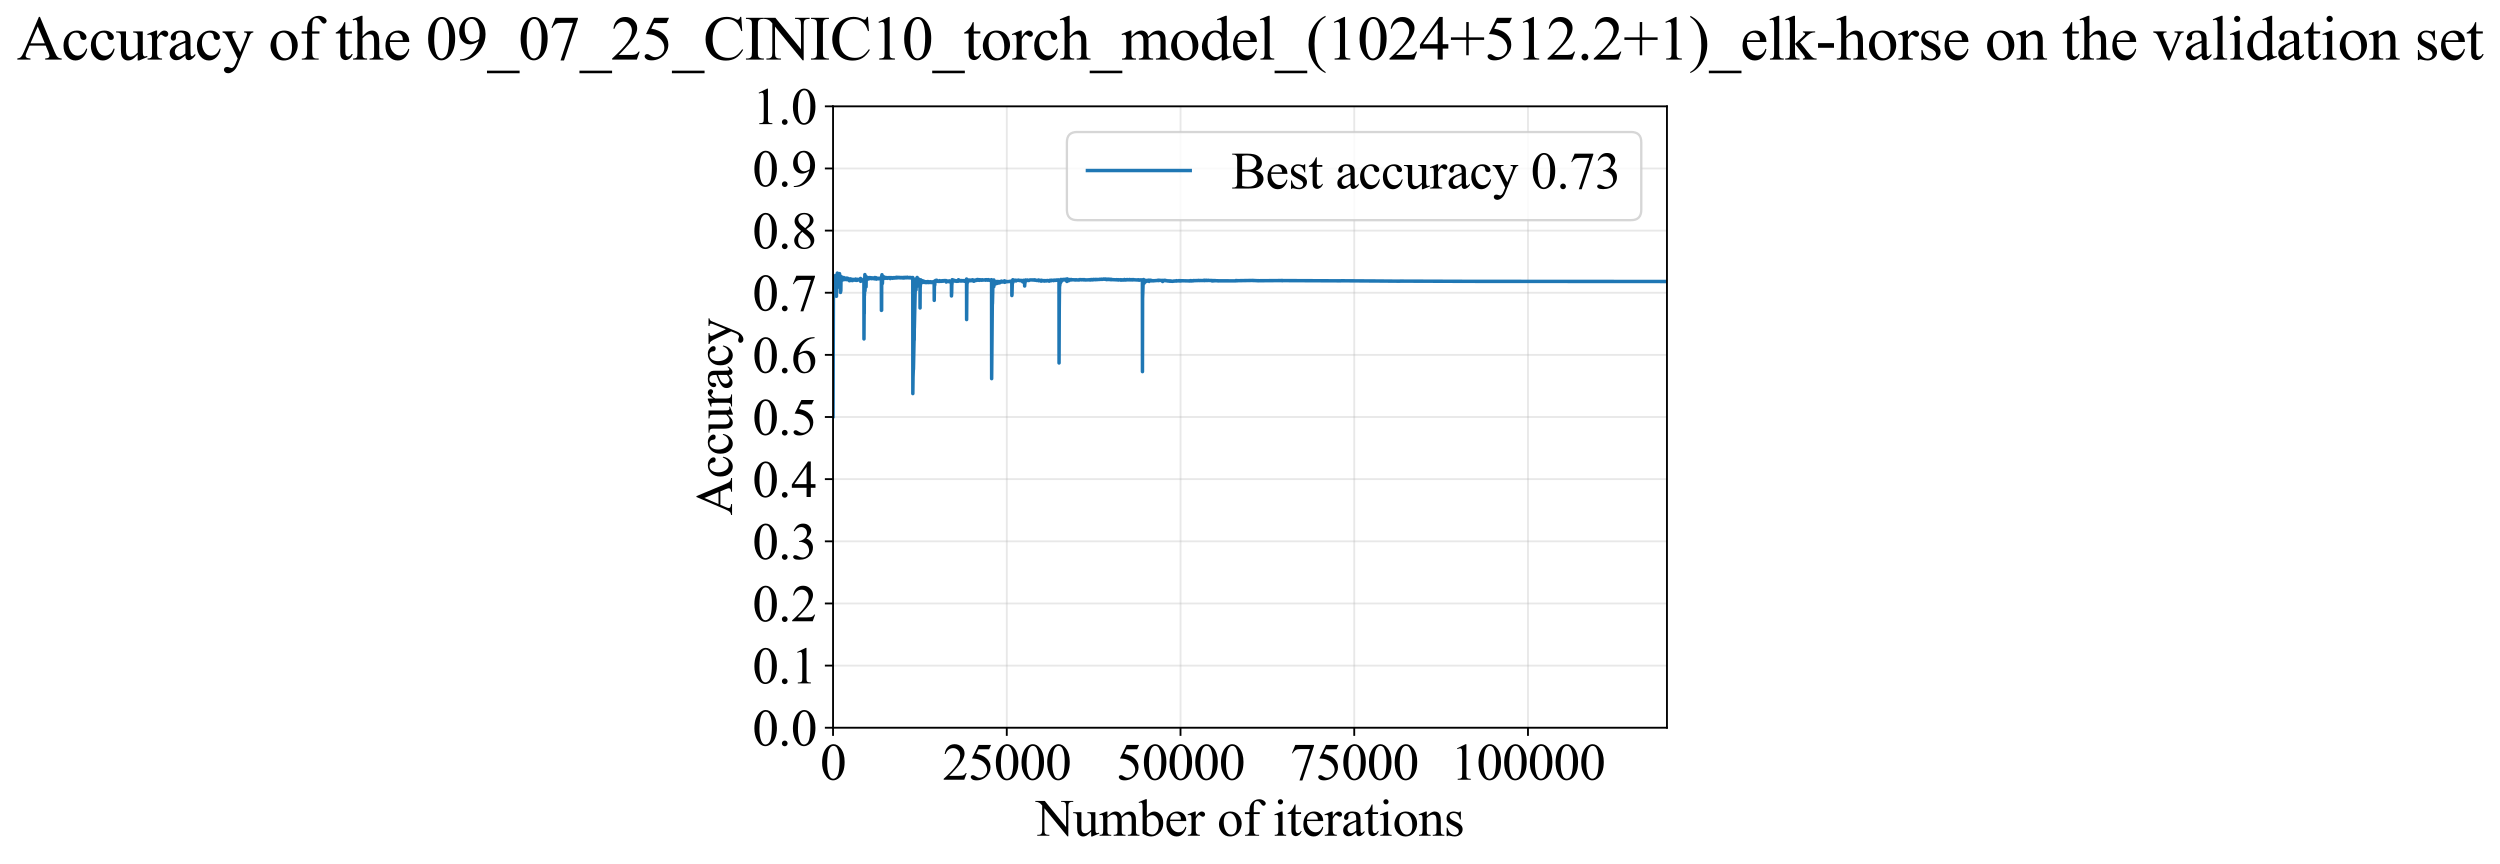 <?xml version="1.0" encoding="utf-8" standalone="no"?>
<!DOCTYPE svg PUBLIC "-//W3C//DTD SVG 1.1//EN"
  "http://www.w3.org/Graphics/SVG/1.1/DTD/svg11.dtd">
<svg xmlns:xlink="http://www.w3.org/1999/xlink" width="1070.614pt" height="369.808pt" viewBox="0 0 1070.614 369.808" xmlns="http://www.w3.org/2000/svg" version="1.1">
 <defs>
  <style type="text/css">*{stroke-linejoin: round; stroke-linecap: butt}</style>
 </defs>
 <g id="figure_1">
  <g id="patch_1">
   <path d="M 0 369.808 
L 1070.614 369.808 
L 1070.614 0 
L 0 0 
z
" style="fill: #ffffff"/>
  </g>
  <g id="axes_1">
   <g id="patch_2">
    <path d="M 356.747 311.644 
L 713.867 311.644 
L 713.867 45.532 
L 356.747 45.532 
z
" style="fill: #ffffff"/>
   </g>
   <g id="matplotlib.axis_1">
    <g id="xtick_1">
     <g id="line2d_1">
      <path d="M 356.747 311.644 
L 356.747 45.532 
" clip-path="url(#p74fd50290b)" style="fill: none; stroke: #b0b0b0; stroke-opacity: 0.3; stroke-width: 0.8; stroke-linecap: square"/>
     </g>
     <g id="line2d_2">
      <defs>
       <path id="mf4bc4508b4" d="M 0 0 
L 0 3.5 
" style="stroke: #000000; stroke-width: 0.8"/>
      </defs>
      <g>
       <use xlink:href="#mf4bc4508b4" x="356.747" y="311.644" style="stroke: #000000; stroke-width: 0.8"/>
      </g>
     </g>
     <g id="text_1">
      <!-- 0 -->
      <g transform="translate(351.247 333.92) scale(0.22 -0.22)">
       <defs>
        <path id="TimesNewRomanPSMT-30" d="M 231 2094 
Q 231 2819 450 3342 
Q 669 3866 1031 4122 
Q 1313 4325 1613 4325 
Q 2100 4325 2488 3828 
Q 2972 3213 2972 2159 
Q 2972 1422 2759 906 
Q 2547 391 2217 158 
Q 1888 -75 1581 -75 
Q 975 -75 572 641 
Q 231 1244 231 2094 
z
M 844 2016 
Q 844 1141 1059 588 
Q 1238 122 1591 122 
Q 1759 122 1940 273 
Q 2122 425 2216 781 
Q 2359 1319 2359 2297 
Q 2359 3022 2209 3506 
Q 2097 3866 1919 4016 
Q 1791 4119 1609 4119 
Q 1397 4119 1231 3928 
Q 1006 3669 925 3112 
Q 844 2556 844 2016 
z
" transform="scale(0.016)"/>
       </defs>
       <use xlink:href="#TimesNewRomanPSMT-30"/>
      </g>
     </g>
    </g>
    <g id="xtick_2">
     <g id="line2d_3">
      <path d="M 431.147 311.644 
L 431.147 45.532 
" clip-path="url(#p74fd50290b)" style="fill: none; stroke: #b0b0b0; stroke-opacity: 0.3; stroke-width: 0.8; stroke-linecap: square"/>
     </g>
     <g id="line2d_4">
      <g>
       <use xlink:href="#mf4bc4508b4" x="431.147" y="311.644" style="stroke: #000000; stroke-width: 0.8"/>
      </g>
     </g>
     <g id="text_2">
      <!-- 25000 -->
      <g transform="translate(403.647 333.92) scale(0.22 -0.22)">
       <defs>
        <path id="TimesNewRomanPSMT-32" d="M 2934 816 
L 2638 0 
L 138 0 
L 138 116 
Q 1241 1122 1691 1759 
Q 2141 2397 2141 2925 
Q 2141 3328 1894 3587 
Q 1647 3847 1303 3847 
Q 991 3847 742 3664 
Q 494 3481 375 3128 
L 259 3128 
Q 338 3706 661 4015 
Q 984 4325 1469 4325 
Q 1984 4325 2329 3994 
Q 2675 3663 2675 3213 
Q 2675 2891 2525 2569 
Q 2294 2063 1775 1497 
Q 997 647 803 472 
L 1909 472 
Q 2247 472 2383 497 
Q 2519 522 2628 598 
Q 2738 675 2819 816 
L 2934 816 
z
" transform="scale(0.016)"/>
        <path id="TimesNewRomanPSMT-35" d="M 2778 4238 
L 2534 3706 
L 1259 3706 
L 981 3138 
Q 1809 3016 2294 2522 
Q 2709 2097 2709 1522 
Q 2709 1188 2573 903 
Q 2438 619 2231 419 
Q 2025 219 1772 97 
Q 1413 -75 1034 -75 
Q 653 -75 479 54 
Q 306 184 306 341 
Q 306 428 378 495 
Q 450 563 559 563 
Q 641 563 702 538 
Q 763 513 909 409 
Q 1144 247 1384 247 
Q 1750 247 2026 523 
Q 2303 800 2303 1197 
Q 2303 1581 2056 1914 
Q 1809 2247 1375 2428 
Q 1034 2569 447 2591 
L 1259 4238 
L 2778 4238 
z
" transform="scale(0.016)"/>
       </defs>
       <use xlink:href="#TimesNewRomanPSMT-32"/>
       <use xlink:href="#TimesNewRomanPSMT-35" transform="translate(50 0)"/>
       <use xlink:href="#TimesNewRomanPSMT-30" transform="translate(100 0)"/>
       <use xlink:href="#TimesNewRomanPSMT-30" transform="translate(150 0)"/>
       <use xlink:href="#TimesNewRomanPSMT-30" transform="translate(200 0)"/>
      </g>
     </g>
    </g>
    <g id="xtick_3">
     <g id="line2d_5">
      <path d="M 505.547 311.644 
L 505.547 45.532 
" clip-path="url(#p74fd50290b)" style="fill: none; stroke: #b0b0b0; stroke-opacity: 0.3; stroke-width: 0.8; stroke-linecap: square"/>
     </g>
     <g id="line2d_6">
      <g>
       <use xlink:href="#mf4bc4508b4" x="505.547" y="311.644" style="stroke: #000000; stroke-width: 0.8"/>
      </g>
     </g>
     <g id="text_3">
      <!-- 50000 -->
      <g transform="translate(478.047 333.92) scale(0.22 -0.22)">
       <use xlink:href="#TimesNewRomanPSMT-35"/>
       <use xlink:href="#TimesNewRomanPSMT-30" transform="translate(50 0)"/>
       <use xlink:href="#TimesNewRomanPSMT-30" transform="translate(100 0)"/>
       <use xlink:href="#TimesNewRomanPSMT-30" transform="translate(150 0)"/>
       <use xlink:href="#TimesNewRomanPSMT-30" transform="translate(200 0)"/>
      </g>
     </g>
    </g>
    <g id="xtick_4">
     <g id="line2d_7">
      <path d="M 579.947 311.644 
L 579.947 45.532 
" clip-path="url(#p74fd50290b)" style="fill: none; stroke: #b0b0b0; stroke-opacity: 0.3; stroke-width: 0.8; stroke-linecap: square"/>
     </g>
     <g id="line2d_8">
      <g>
       <use xlink:href="#mf4bc4508b4" x="579.947" y="311.644" style="stroke: #000000; stroke-width: 0.8"/>
      </g>
     </g>
     <g id="text_4">
      <!-- 75000 -->
      <g transform="translate(552.447 333.92) scale(0.22 -0.22)">
       <defs>
        <path id="TimesNewRomanPSMT-37" d="M 644 4238 
L 2916 4238 
L 2916 4119 
L 1503 -88 
L 1153 -88 
L 2419 3728 
L 1253 3728 
Q 900 3728 750 3644 
Q 488 3500 328 3200 
L 238 3234 
L 644 4238 
z
" transform="scale(0.016)"/>
       </defs>
       <use xlink:href="#TimesNewRomanPSMT-37"/>
       <use xlink:href="#TimesNewRomanPSMT-35" transform="translate(50 0)"/>
       <use xlink:href="#TimesNewRomanPSMT-30" transform="translate(100 0)"/>
       <use xlink:href="#TimesNewRomanPSMT-30" transform="translate(150 0)"/>
       <use xlink:href="#TimesNewRomanPSMT-30" transform="translate(200 0)"/>
      </g>
     </g>
    </g>
    <g id="xtick_5">
     <g id="line2d_9">
      <path d="M 654.347 311.644 
L 654.347 45.532 
" clip-path="url(#p74fd50290b)" style="fill: none; stroke: #b0b0b0; stroke-opacity: 0.3; stroke-width: 0.8; stroke-linecap: square"/>
     </g>
     <g id="line2d_10">
      <g>
       <use xlink:href="#mf4bc4508b4" x="654.347" y="311.644" style="stroke: #000000; stroke-width: 0.8"/>
      </g>
     </g>
     <g id="text_5">
      <!-- 100000 -->
      <g transform="translate(621.347 333.92) scale(0.22 -0.22)">
       <defs>
        <path id="TimesNewRomanPSMT-31" d="M 750 3822 
L 1781 4325 
L 1884 4325 
L 1884 747 
Q 1884 391 1914 303 
Q 1944 216 2037 169 
Q 2131 122 2419 116 
L 2419 0 
L 825 0 
L 825 116 
Q 1125 122 1212 167 
Q 1300 213 1334 289 
Q 1369 366 1369 747 
L 1369 3034 
Q 1369 3497 1338 3628 
Q 1316 3728 1258 3775 
Q 1200 3822 1119 3822 
Q 1003 3822 797 3725 
L 750 3822 
z
" transform="scale(0.016)"/>
       </defs>
       <use xlink:href="#TimesNewRomanPSMT-31"/>
       <use xlink:href="#TimesNewRomanPSMT-30" transform="translate(50 0)"/>
       <use xlink:href="#TimesNewRomanPSMT-30" transform="translate(100 0)"/>
       <use xlink:href="#TimesNewRomanPSMT-30" transform="translate(150 0)"/>
       <use xlink:href="#TimesNewRomanPSMT-30" transform="translate(200 0)"/>
       <use xlink:href="#TimesNewRomanPSMT-30" transform="translate(250 0)"/>
      </g>
     </g>
    </g>
    <g id="text_6">
     <!-- Number of iterations -->
     <g transform="translate(443.665 357.902) scale(0.22 -0.22)">
      <defs>
       <path id="TimesNewRomanPSMT-4e" d="M -84 4238 
L 1066 4238 
L 3656 1059 
L 3656 3503 
Q 3656 3894 3569 3991 
Q 3453 4122 3203 4122 
L 3056 4122 
L 3056 4238 
L 4531 4238 
L 4531 4122 
L 4381 4122 
Q 4113 4122 4000 3959 
Q 3931 3859 3931 3503 
L 3931 -69 
L 3819 -69 
L 1025 3344 
L 1025 734 
Q 1025 344 1109 247 
Q 1228 116 1475 116 
L 1625 116 
L 1625 0 
L 150 0 
L 150 116 
L 297 116 
Q 569 116 681 278 
Q 750 378 750 734 
L 750 3681 
Q 566 3897 470 3965 
Q 375 4034 191 4094 
Q 100 4122 -84 4122 
L -84 4238 
z
" transform="scale(0.016)"/>
       <path id="TimesNewRomanPSMT-75" d="M 2709 2863 
L 2709 1128 
Q 2709 631 2732 520 
Q 2756 409 2807 365 
Q 2859 322 2928 322 
Q 3025 322 3147 375 
L 3191 266 
L 2334 -88 
L 2194 -88 
L 2194 519 
Q 1825 119 1631 15 
Q 1438 -88 1222 -88 
Q 981 -88 804 51 
Q 628 191 559 409 
Q 491 628 491 1028 
L 491 2306 
Q 491 2509 447 2587 
Q 403 2666 317 2708 
Q 231 2750 6 2747 
L 6 2863 
L 1009 2863 
L 1009 947 
Q 1009 547 1148 422 
Q 1288 297 1484 297 
Q 1619 297 1789 381 
Q 1959 466 2194 703 
L 2194 2325 
Q 2194 2569 2105 2655 
Q 2016 2741 1734 2747 
L 1734 2863 
L 2709 2863 
z
" transform="scale(0.016)"/>
       <path id="TimesNewRomanPSMT-6d" d="M 1050 2338 
Q 1363 2650 1419 2697 
Q 1559 2816 1721 2881 
Q 1884 2947 2044 2947 
Q 2313 2947 2506 2790 
Q 2700 2634 2766 2338 
Q 3088 2713 3309 2830 
Q 3531 2947 3766 2947 
Q 3994 2947 4170 2830 
Q 4347 2713 4450 2447 
Q 4519 2266 4519 1878 
L 4519 647 
Q 4519 378 4559 278 
Q 4591 209 4675 161 
Q 4759 113 4950 113 
L 4950 0 
L 3538 0 
L 3538 113 
L 3597 113 
Q 3781 113 3884 184 
Q 3956 234 3988 344 
Q 4000 397 4000 647 
L 4000 1878 
Q 4000 2228 3916 2372 
Q 3794 2572 3525 2572 
Q 3359 2572 3192 2489 
Q 3025 2406 2788 2181 
L 2781 2147 
L 2788 2013 
L 2788 647 
Q 2788 353 2820 281 
Q 2853 209 2943 161 
Q 3034 113 3253 113 
L 3253 0 
L 1806 0 
L 1806 113 
Q 2044 113 2133 169 
Q 2222 225 2256 338 
Q 2272 391 2272 647 
L 2272 1878 
Q 2272 2228 2169 2381 
Q 2031 2581 1784 2581 
Q 1616 2581 1450 2491 
Q 1191 2353 1050 2181 
L 1050 647 
Q 1050 366 1089 281 
Q 1128 197 1204 155 
Q 1281 113 1516 113 
L 1516 0 
L 100 0 
L 100 113 
Q 297 113 375 155 
Q 453 197 493 289 
Q 534 381 534 647 
L 534 1741 
Q 534 2213 506 2350 
Q 484 2453 437 2492 
Q 391 2531 309 2531 
Q 222 2531 100 2484 
L 53 2597 
L 916 2947 
L 1050 2947 
L 1050 2338 
z
" transform="scale(0.016)"/>
       <path id="TimesNewRomanPSMT-62" d="M 984 2369 
Q 1400 2947 1881 2947 
Q 2322 2947 2650 2570 
Q 2978 2194 2978 1541 
Q 2978 778 2472 313 
Q 2038 -88 1503 -88 
Q 1253 -88 995 3 
Q 738 94 469 275 
L 469 3241 
Q 469 3728 445 3840 
Q 422 3953 372 3993 
Q 322 4034 247 4034 
Q 159 4034 28 3984 
L -16 4094 
L 844 4444 
L 984 4444 
L 984 2369 
z
M 984 2169 
L 984 456 
Q 1144 300 1314 220 
Q 1484 141 1663 141 
Q 1947 141 2192 453 
Q 2438 766 2438 1363 
Q 2438 1913 2192 2208 
Q 1947 2503 1634 2503 
Q 1469 2503 1303 2419 
Q 1178 2356 984 2169 
z
" transform="scale(0.016)"/>
       <path id="TimesNewRomanPSMT-65" d="M 681 1784 
Q 678 1147 991 784 
Q 1303 422 1725 422 
Q 2006 422 2214 576 
Q 2422 731 2563 1106 
L 2659 1044 
Q 2594 616 2278 264 
Q 1963 -88 1488 -88 
Q 972 -88 605 314 
Q 238 716 238 1394 
Q 238 2128 614 2539 
Q 991 2950 1559 2950 
Q 2041 2950 2350 2633 
Q 2659 2316 2659 1784 
L 681 1784 
z
M 681 1966 
L 2006 1966 
Q 1991 2241 1941 2353 
Q 1863 2528 1708 2628 
Q 1553 2728 1384 2728 
Q 1125 2728 920 2526 
Q 716 2325 681 1966 
z
" transform="scale(0.016)"/>
       <path id="TimesNewRomanPSMT-72" d="M 1038 2947 
L 1038 2303 
Q 1397 2947 1775 2947 
Q 1947 2947 2059 2842 
Q 2172 2738 2172 2600 
Q 2172 2478 2090 2393 
Q 2009 2309 1897 2309 
Q 1788 2309 1652 2417 
Q 1516 2525 1450 2525 
Q 1394 2525 1328 2463 
Q 1188 2334 1038 2041 
L 1038 669 
Q 1038 431 1097 309 
Q 1138 225 1241 169 
Q 1344 113 1538 113 
L 1538 0 
L 72 0 
L 72 113 
Q 291 113 397 181 
Q 475 231 506 341 
Q 522 394 522 644 
L 522 1753 
Q 522 2253 501 2348 
Q 481 2444 426 2487 
Q 372 2531 291 2531 
Q 194 2531 72 2484 
L 41 2597 
L 906 2947 
L 1038 2947 
z
" transform="scale(0.016)"/>
       <path id="TimesNewRomanPSMT-20" transform="scale(0.016)"/>
       <path id="TimesNewRomanPSMT-6f" d="M 1600 2947 
Q 2250 2947 2644 2453 
Q 2978 2031 2978 1484 
Q 2978 1100 2793 706 
Q 2609 313 2286 112 
Q 1963 -88 1566 -88 
Q 919 -88 538 428 
Q 216 863 216 1403 
Q 216 1797 411 2186 
Q 606 2575 925 2761 
Q 1244 2947 1600 2947 
z
M 1503 2744 
Q 1338 2744 1170 2645 
Q 1003 2547 900 2300 
Q 797 2053 797 1666 
Q 797 1041 1045 587 
Q 1294 134 1700 134 
Q 2003 134 2200 384 
Q 2397 634 2397 1244 
Q 2397 2006 2069 2444 
Q 1847 2744 1503 2744 
z
" transform="scale(0.016)"/>
       <path id="TimesNewRomanPSMT-66" d="M 1319 2638 
L 1319 756 
Q 1319 356 1406 250 
Q 1522 113 1716 113 
L 1975 113 
L 1975 0 
L 266 0 
L 266 113 
L 394 113 
Q 519 113 622 175 
Q 725 238 764 344 
Q 803 450 803 756 
L 803 2638 
L 247 2638 
L 247 2863 
L 803 2863 
L 803 3050 
Q 803 3478 940 3775 
Q 1078 4072 1361 4255 
Q 1644 4438 1997 4438 
Q 2325 4438 2600 4225 
Q 2781 4084 2781 3909 
Q 2781 3816 2700 3733 
Q 2619 3650 2525 3650 
Q 2453 3650 2373 3701 
Q 2294 3753 2178 3923 
Q 2063 4094 1966 4153 
Q 1869 4213 1750 4213 
Q 1606 4213 1506 4136 
Q 1406 4059 1362 3898 
Q 1319 3738 1319 3069 
L 1319 2863 
L 2056 2863 
L 2056 2638 
L 1319 2638 
z
" transform="scale(0.016)"/>
       <path id="TimesNewRomanPSMT-69" d="M 928 4444 
Q 1059 4444 1151 4351 
Q 1244 4259 1244 4128 
Q 1244 3997 1151 3903 
Q 1059 3809 928 3809 
Q 797 3809 703 3903 
Q 609 3997 609 4128 
Q 609 4259 701 4351 
Q 794 4444 928 4444 
z
M 1188 2947 
L 1188 647 
Q 1188 378 1227 289 
Q 1266 200 1342 156 
Q 1419 113 1622 113 
L 1622 0 
L 231 0 
L 231 113 
Q 441 113 512 153 
Q 584 194 626 287 
Q 669 381 669 647 
L 669 1750 
Q 669 2216 641 2353 
Q 619 2453 572 2492 
Q 525 2531 444 2531 
Q 356 2531 231 2484 
L 188 2597 
L 1050 2947 
L 1188 2947 
z
" transform="scale(0.016)"/>
       <path id="TimesNewRomanPSMT-74" d="M 1031 3803 
L 1031 2863 
L 1700 2863 
L 1700 2644 
L 1031 2644 
L 1031 788 
Q 1031 509 1111 412 
Q 1191 316 1316 316 
Q 1419 316 1516 380 
Q 1613 444 1666 569 
L 1788 569 
Q 1678 263 1478 108 
Q 1278 -47 1066 -47 
Q 922 -47 784 33 
Q 647 113 581 261 
Q 516 409 516 719 
L 516 2644 
L 63 2644 
L 63 2747 
Q 234 2816 414 2980 
Q 594 3144 734 3369 
Q 806 3488 934 3803 
L 1031 3803 
z
" transform="scale(0.016)"/>
       <path id="TimesNewRomanPSMT-61" d="M 1822 413 
Q 1381 72 1269 19 
Q 1100 -59 909 -59 
Q 613 -59 420 144 
Q 228 347 228 678 
Q 228 888 322 1041 
Q 450 1253 767 1440 
Q 1084 1628 1822 1897 
L 1822 2009 
Q 1822 2438 1686 2597 
Q 1550 2756 1291 2756 
Q 1094 2756 978 2650 
Q 859 2544 859 2406 
L 866 2225 
Q 866 2081 792 2003 
Q 719 1925 600 1925 
Q 484 1925 411 2006 
Q 338 2088 338 2228 
Q 338 2497 613 2722 
Q 888 2947 1384 2947 
Q 1766 2947 2009 2819 
Q 2194 2722 2281 2516 
Q 2338 2381 2338 1966 
L 2338 994 
Q 2338 584 2353 492 
Q 2369 400 2405 369 
Q 2441 338 2488 338 
Q 2538 338 2575 359 
Q 2641 400 2828 588 
L 2828 413 
Q 2478 -56 2159 -56 
Q 2006 -56 1915 50 
Q 1825 156 1822 413 
z
M 1822 616 
L 1822 1706 
Q 1350 1519 1213 1441 
Q 966 1303 859 1153 
Q 753 1003 753 825 
Q 753 600 887 451 
Q 1022 303 1197 303 
Q 1434 303 1822 616 
z
" transform="scale(0.016)"/>
       <path id="TimesNewRomanPSMT-6e" d="M 1034 2341 
Q 1538 2947 1994 2947 
Q 2228 2947 2397 2830 
Q 2566 2713 2666 2444 
Q 2734 2256 2734 1869 
L 2734 647 
Q 2734 375 2778 278 
Q 2813 200 2889 156 
Q 2966 113 3172 113 
L 3172 0 
L 1756 0 
L 1756 113 
L 1816 113 
Q 2016 113 2095 173 
Q 2175 234 2206 353 
Q 2219 400 2219 647 
L 2219 1819 
Q 2219 2209 2117 2386 
Q 2016 2563 1775 2563 
Q 1403 2563 1034 2156 
L 1034 647 
Q 1034 356 1069 288 
Q 1113 197 1189 155 
Q 1266 113 1500 113 
L 1500 0 
L 84 0 
L 84 113 
L 147 113 
Q 366 113 442 223 
Q 519 334 519 647 
L 519 1709 
Q 519 2225 495 2337 
Q 472 2450 423 2490 
Q 375 2531 294 2531 
Q 206 2531 84 2484 
L 38 2597 
L 900 2947 
L 1034 2947 
L 1034 2341 
z
" transform="scale(0.016)"/>
       <path id="TimesNewRomanPSMT-73" d="M 2050 2947 
L 2050 1972 
L 1947 1972 
Q 1828 2431 1642 2597 
Q 1456 2763 1169 2763 
Q 950 2763 815 2647 
Q 681 2531 681 2391 
Q 681 2216 781 2091 
Q 878 1963 1175 1819 
L 1631 1597 
Q 2266 1288 2266 781 
Q 2266 391 1970 151 
Q 1675 -88 1309 -88 
Q 1047 -88 709 6 
Q 606 38 541 38 
Q 469 38 428 -44 
L 325 -44 
L 325 978 
L 428 978 
Q 516 541 762 319 
Q 1009 97 1316 97 
Q 1531 97 1667 223 
Q 1803 350 1803 528 
Q 1803 744 1651 891 
Q 1500 1038 1047 1263 
Q 594 1488 453 1669 
Q 313 1847 313 2119 
Q 313 2472 555 2709 
Q 797 2947 1181 2947 
Q 1350 2947 1591 2875 
Q 1750 2828 1803 2828 
Q 1853 2828 1881 2850 
Q 1909 2872 1947 2947 
L 2050 2947 
z
" transform="scale(0.016)"/>
      </defs>
      <use xlink:href="#TimesNewRomanPSMT-4e"/>
      <use xlink:href="#TimesNewRomanPSMT-75" transform="translate(72.217 0)"/>
      <use xlink:href="#TimesNewRomanPSMT-6d" transform="translate(122.217 0)"/>
      <use xlink:href="#TimesNewRomanPSMT-62" transform="translate(200 0)"/>
      <use xlink:href="#TimesNewRomanPSMT-65" transform="translate(250 0)"/>
      <use xlink:href="#TimesNewRomanPSMT-72" transform="translate(294.385 0)"/>
      <use xlink:href="#TimesNewRomanPSMT-20" transform="translate(327.686 0)"/>
      <use xlink:href="#TimesNewRomanPSMT-6f" transform="translate(352.686 0)"/>
      <use xlink:href="#TimesNewRomanPSMT-66" transform="translate(402.686 0)"/>
      <use xlink:href="#TimesNewRomanPSMT-20" transform="translate(435.986 0)"/>
      <use xlink:href="#TimesNewRomanPSMT-69" transform="translate(460.986 0)"/>
      <use xlink:href="#TimesNewRomanPSMT-74" transform="translate(488.77 0)"/>
      <use xlink:href="#TimesNewRomanPSMT-65" transform="translate(516.553 0)"/>
      <use xlink:href="#TimesNewRomanPSMT-72" transform="translate(560.938 0)"/>
      <use xlink:href="#TimesNewRomanPSMT-61" transform="translate(594.238 0)"/>
      <use xlink:href="#TimesNewRomanPSMT-74" transform="translate(638.623 0)"/>
      <use xlink:href="#TimesNewRomanPSMT-69" transform="translate(666.406 0)"/>
      <use xlink:href="#TimesNewRomanPSMT-6f" transform="translate(694.189 0)"/>
      <use xlink:href="#TimesNewRomanPSMT-6e" transform="translate(744.189 0)"/>
      <use xlink:href="#TimesNewRomanPSMT-73" transform="translate(794.189 0)"/>
     </g>
    </g>
   </g>
   <g id="matplotlib.axis_2">
    <g id="ytick_1">
     <g id="line2d_11">
      <path d="M 356.747 311.644 
L 713.867 311.644 
" clip-path="url(#p74fd50290b)" style="fill: none; stroke: #b0b0b0; stroke-opacity: 0.3; stroke-width: 0.8; stroke-linecap: square"/>
     </g>
     <g id="line2d_12">
      <defs>
       <path id="m79021ad97d" d="M 0 0 
L -3.5 0 
" style="stroke: #000000; stroke-width: 0.8"/>
      </defs>
      <g>
       <use xlink:href="#m79021ad97d" x="356.747" y="311.644" style="stroke: #000000; stroke-width: 0.8"/>
      </g>
     </g>
     <g id="text_7">
      <!-- 0.0 -->
      <g transform="translate(322.247 319.282) scale(0.22 -0.22)">
       <defs>
        <path id="TimesNewRomanPSMT-2e" d="M 800 606 
Q 947 606 1047 504 
Q 1147 403 1147 259 
Q 1147 116 1045 14 
Q 944 -88 800 -88 
Q 656 -88 554 14 
Q 453 116 453 259 
Q 453 406 554 506 
Q 656 606 800 606 
z
" transform="scale(0.016)"/>
       </defs>
       <use xlink:href="#TimesNewRomanPSMT-30"/>
       <use xlink:href="#TimesNewRomanPSMT-2e" transform="translate(50 0)"/>
       <use xlink:href="#TimesNewRomanPSMT-30" transform="translate(75 0)"/>
      </g>
     </g>
    </g>
    <g id="ytick_2">
     <g id="line2d_13">
      <path d="M 356.747 285.032 
L 713.867 285.032 
" clip-path="url(#p74fd50290b)" style="fill: none; stroke: #b0b0b0; stroke-opacity: 0.3; stroke-width: 0.8; stroke-linecap: square"/>
     </g>
     <g id="line2d_14">
      <g>
       <use xlink:href="#m79021ad97d" x="356.747" y="285.032" style="stroke: #000000; stroke-width: 0.8"/>
      </g>
     </g>
     <g id="text_8">
      <!-- 0.1 -->
      <g transform="translate(322.247 292.67) scale(0.22 -0.22)">
       <use xlink:href="#TimesNewRomanPSMT-30"/>
       <use xlink:href="#TimesNewRomanPSMT-2e" transform="translate(50 0)"/>
       <use xlink:href="#TimesNewRomanPSMT-31" transform="translate(75 0)"/>
      </g>
     </g>
    </g>
    <g id="ytick_3">
     <g id="line2d_15">
      <path d="M 356.747 258.421 
L 713.867 258.421 
" clip-path="url(#p74fd50290b)" style="fill: none; stroke: #b0b0b0; stroke-opacity: 0.3; stroke-width: 0.8; stroke-linecap: square"/>
     </g>
     <g id="line2d_16">
      <g>
       <use xlink:href="#m79021ad97d" x="356.747" y="258.421" style="stroke: #000000; stroke-width: 0.8"/>
      </g>
     </g>
     <g id="text_9">
      <!-- 0.2 -->
      <g transform="translate(322.247 266.059) scale(0.22 -0.22)">
       <use xlink:href="#TimesNewRomanPSMT-30"/>
       <use xlink:href="#TimesNewRomanPSMT-2e" transform="translate(50 0)"/>
       <use xlink:href="#TimesNewRomanPSMT-32" transform="translate(75 0)"/>
      </g>
     </g>
    </g>
    <g id="ytick_4">
     <g id="line2d_17">
      <path d="M 356.747 231.81 
L 713.867 231.81 
" clip-path="url(#p74fd50290b)" style="fill: none; stroke: #b0b0b0; stroke-opacity: 0.3; stroke-width: 0.8; stroke-linecap: square"/>
     </g>
     <g id="line2d_18">
      <g>
       <use xlink:href="#m79021ad97d" x="356.747" y="231.81" style="stroke: #000000; stroke-width: 0.8"/>
      </g>
     </g>
     <g id="text_10">
      <!-- 0.3 -->
      <g transform="translate(322.247 239.448) scale(0.22 -0.22)">
       <defs>
        <path id="TimesNewRomanPSMT-33" d="M 325 3431 
Q 506 3859 782 4092 
Q 1059 4325 1472 4325 
Q 1981 4325 2253 3994 
Q 2459 3747 2459 3466 
Q 2459 3003 1878 2509 
Q 2269 2356 2469 2072 
Q 2669 1788 2669 1403 
Q 2669 853 2319 450 
Q 1863 -75 997 -75 
Q 569 -75 414 31 
Q 259 138 259 259 
Q 259 350 332 419 
Q 406 488 509 488 
Q 588 488 669 463 
Q 722 447 909 348 
Q 1097 250 1169 231 
Q 1284 197 1416 197 
Q 1734 197 1970 444 
Q 2206 691 2206 1028 
Q 2206 1275 2097 1509 
Q 2016 1684 1919 1775 
Q 1784 1900 1550 2001 
Q 1316 2103 1072 2103 
L 972 2103 
L 972 2197 
Q 1219 2228 1467 2375 
Q 1716 2522 1828 2728 
Q 1941 2934 1941 3181 
Q 1941 3503 1739 3701 
Q 1538 3900 1238 3900 
Q 753 3900 428 3381 
L 325 3431 
z
" transform="scale(0.016)"/>
       </defs>
       <use xlink:href="#TimesNewRomanPSMT-30"/>
       <use xlink:href="#TimesNewRomanPSMT-2e" transform="translate(50 0)"/>
       <use xlink:href="#TimesNewRomanPSMT-33" transform="translate(75 0)"/>
      </g>
     </g>
    </g>
    <g id="ytick_5">
     <g id="line2d_19">
      <path d="M 356.747 205.199 
L 713.867 205.199 
" clip-path="url(#p74fd50290b)" style="fill: none; stroke: #b0b0b0; stroke-opacity: 0.3; stroke-width: 0.8; stroke-linecap: square"/>
     </g>
     <g id="line2d_20">
      <g>
       <use xlink:href="#m79021ad97d" x="356.747" y="205.199" style="stroke: #000000; stroke-width: 0.8"/>
      </g>
     </g>
     <g id="text_11">
      <!-- 0.4 -->
      <g transform="translate(322.247 212.837) scale(0.22 -0.22)">
       <defs>
        <path id="TimesNewRomanPSMT-34" d="M 2978 1563 
L 2978 1119 
L 2409 1119 
L 2409 0 
L 1894 0 
L 1894 1119 
L 100 1119 
L 100 1519 
L 2066 4325 
L 2409 4325 
L 2409 1563 
L 2978 1563 
z
M 1894 1563 
L 1894 3666 
L 406 1563 
L 1894 1563 
z
" transform="scale(0.016)"/>
       </defs>
       <use xlink:href="#TimesNewRomanPSMT-30"/>
       <use xlink:href="#TimesNewRomanPSMT-2e" transform="translate(50 0)"/>
       <use xlink:href="#TimesNewRomanPSMT-34" transform="translate(75 0)"/>
      </g>
     </g>
    </g>
    <g id="ytick_6">
     <g id="line2d_21">
      <path d="M 356.747 178.588 
L 713.867 178.588 
" clip-path="url(#p74fd50290b)" style="fill: none; stroke: #b0b0b0; stroke-opacity: 0.3; stroke-width: 0.8; stroke-linecap: square"/>
     </g>
     <g id="line2d_22">
      <g>
       <use xlink:href="#m79021ad97d" x="356.747" y="178.588" style="stroke: #000000; stroke-width: 0.8"/>
      </g>
     </g>
     <g id="text_12">
      <!-- 0.5 -->
      <g transform="translate(322.247 186.226) scale(0.22 -0.22)">
       <use xlink:href="#TimesNewRomanPSMT-30"/>
       <use xlink:href="#TimesNewRomanPSMT-2e" transform="translate(50 0)"/>
       <use xlink:href="#TimesNewRomanPSMT-35" transform="translate(75 0)"/>
      </g>
     </g>
    </g>
    <g id="ytick_7">
     <g id="line2d_23">
      <path d="M 356.747 151.976 
L 713.867 151.976 
" clip-path="url(#p74fd50290b)" style="fill: none; stroke: #b0b0b0; stroke-opacity: 0.3; stroke-width: 0.8; stroke-linecap: square"/>
     </g>
     <g id="line2d_24">
      <g>
       <use xlink:href="#m79021ad97d" x="356.747" y="151.976" style="stroke: #000000; stroke-width: 0.8"/>
      </g>
     </g>
     <g id="text_13">
      <!-- 0.6 -->
      <g transform="translate(322.247 159.614) scale(0.22 -0.22)">
       <defs>
        <path id="TimesNewRomanPSMT-36" d="M 2869 4325 
L 2869 4209 
Q 2456 4169 2195 4045 
Q 1934 3922 1679 3669 
Q 1425 3416 1258 3105 
Q 1091 2794 978 2366 
Q 1428 2675 1881 2675 
Q 2316 2675 2634 2325 
Q 2953 1975 2953 1425 
Q 2953 894 2631 456 
Q 2244 -75 1606 -75 
Q 1172 -75 869 213 
Q 275 772 275 1663 
Q 275 2231 503 2743 
Q 731 3256 1154 3653 
Q 1578 4050 1965 4187 
Q 2353 4325 2688 4325 
L 2869 4325 
z
M 925 2138 
Q 869 1716 869 1456 
Q 869 1156 980 804 
Q 1091 453 1309 247 
Q 1469 100 1697 100 
Q 1969 100 2183 356 
Q 2397 613 2397 1088 
Q 2397 1622 2184 2012 
Q 1972 2403 1581 2403 
Q 1463 2403 1327 2353 
Q 1191 2303 925 2138 
z
" transform="scale(0.016)"/>
       </defs>
       <use xlink:href="#TimesNewRomanPSMT-30"/>
       <use xlink:href="#TimesNewRomanPSMT-2e" transform="translate(50 0)"/>
       <use xlink:href="#TimesNewRomanPSMT-36" transform="translate(75 0)"/>
      </g>
     </g>
    </g>
    <g id="ytick_8">
     <g id="line2d_25">
      <path d="M 356.747 125.365 
L 713.867 125.365 
" clip-path="url(#p74fd50290b)" style="fill: none; stroke: #b0b0b0; stroke-opacity: 0.3; stroke-width: 0.8; stroke-linecap: square"/>
     </g>
     <g id="line2d_26">
      <g>
       <use xlink:href="#m79021ad97d" x="356.747" y="125.365" style="stroke: #000000; stroke-width: 0.8"/>
      </g>
     </g>
     <g id="text_14">
      <!-- 0.7 -->
      <g transform="translate(322.247 133.003) scale(0.22 -0.22)">
       <use xlink:href="#TimesNewRomanPSMT-30"/>
       <use xlink:href="#TimesNewRomanPSMT-2e" transform="translate(50 0)"/>
       <use xlink:href="#TimesNewRomanPSMT-37" transform="translate(75 0)"/>
      </g>
     </g>
    </g>
    <g id="ytick_9">
     <g id="line2d_27">
      <path d="M 356.747 98.754 
L 713.867 98.754 
" clip-path="url(#p74fd50290b)" style="fill: none; stroke: #b0b0b0; stroke-opacity: 0.3; stroke-width: 0.8; stroke-linecap: square"/>
     </g>
     <g id="line2d_28">
      <g>
       <use xlink:href="#m79021ad97d" x="356.747" y="98.754" style="stroke: #000000; stroke-width: 0.8"/>
      </g>
     </g>
     <g id="text_15">
      <!-- 0.8 -->
      <g transform="translate(322.247 106.392) scale(0.22 -0.22)">
       <defs>
        <path id="TimesNewRomanPSMT-38" d="M 1228 2134 
Q 725 2547 579 2797 
Q 434 3047 434 3316 
Q 434 3728 753 4026 
Q 1072 4325 1600 4325 
Q 2113 4325 2425 4047 
Q 2738 3769 2738 3413 
Q 2738 3175 2569 2928 
Q 2400 2681 1866 2347 
Q 2416 1922 2594 1678 
Q 2831 1359 2831 1006 
Q 2831 559 2490 242 
Q 2150 -75 1597 -75 
Q 994 -75 656 303 
Q 388 606 388 966 
Q 388 1247 577 1523 
Q 766 1800 1228 2134 
z
M 1719 2469 
Q 2094 2806 2194 3001 
Q 2294 3197 2294 3444 
Q 2294 3772 2109 3958 
Q 1925 4144 1606 4144 
Q 1288 4144 1088 3959 
Q 888 3775 888 3528 
Q 888 3366 970 3203 
Q 1053 3041 1206 2894 
L 1719 2469 
z
M 1375 2016 
Q 1116 1797 991 1539 
Q 866 1281 866 981 
Q 866 578 1086 336 
Q 1306 94 1647 94 
Q 1984 94 2187 284 
Q 2391 475 2391 747 
Q 2391 972 2272 1150 
Q 2050 1481 1375 2016 
z
" transform="scale(0.016)"/>
       </defs>
       <use xlink:href="#TimesNewRomanPSMT-30"/>
       <use xlink:href="#TimesNewRomanPSMT-2e" transform="translate(50 0)"/>
       <use xlink:href="#TimesNewRomanPSMT-38" transform="translate(75 0)"/>
      </g>
     </g>
    </g>
    <g id="ytick_10">
     <g id="line2d_29">
      <path d="M 356.747 72.143 
L 713.867 72.143 
" clip-path="url(#p74fd50290b)" style="fill: none; stroke: #b0b0b0; stroke-opacity: 0.3; stroke-width: 0.8; stroke-linecap: square"/>
     </g>
     <g id="line2d_30">
      <g>
       <use xlink:href="#m79021ad97d" x="356.747" y="72.143" style="stroke: #000000; stroke-width: 0.8"/>
      </g>
     </g>
     <g id="text_16">
      <!-- 0.9 -->
      <g transform="translate(322.247 79.781) scale(0.22 -0.22)">
       <defs>
        <path id="TimesNewRomanPSMT-39" d="M 338 -88 
L 338 28 
Q 744 34 1094 217 
Q 1444 400 1770 856 
Q 2097 1313 2225 1859 
Q 1734 1544 1338 1544 
Q 891 1544 572 1889 
Q 253 2234 253 2806 
Q 253 3363 572 3797 
Q 956 4325 1575 4325 
Q 2097 4325 2469 3894 
Q 2925 3359 2925 2575 
Q 2925 1869 2578 1258 
Q 2231 647 1613 244 
Q 1109 -88 516 -88 
L 338 -88 
z
M 2275 2091 
Q 2331 2497 2331 2741 
Q 2331 3044 2228 3395 
Q 2125 3747 1936 3934 
Q 1747 4122 1506 4122 
Q 1228 4122 1018 3872 
Q 809 3622 809 3128 
Q 809 2469 1088 2097 
Q 1291 1828 1588 1828 
Q 1731 1828 1928 1897 
Q 2125 1966 2275 2091 
z
" transform="scale(0.016)"/>
       </defs>
       <use xlink:href="#TimesNewRomanPSMT-30"/>
       <use xlink:href="#TimesNewRomanPSMT-2e" transform="translate(50 0)"/>
       <use xlink:href="#TimesNewRomanPSMT-39" transform="translate(75 0)"/>
      </g>
     </g>
    </g>
    <g id="ytick_11">
     <g id="line2d_31">
      <path d="M 356.747 45.532 
L 713.867 45.532 
" clip-path="url(#p74fd50290b)" style="fill: none; stroke: #b0b0b0; stroke-opacity: 0.3; stroke-width: 0.8; stroke-linecap: square"/>
     </g>
     <g id="line2d_32">
      <g>
       <use xlink:href="#m79021ad97d" x="356.747" y="45.532" style="stroke: #000000; stroke-width: 0.8"/>
      </g>
     </g>
     <g id="text_17">
      <!-- 1.0 -->
      <g transform="translate(322.247 53.17) scale(0.22 -0.22)">
       <use xlink:href="#TimesNewRomanPSMT-31"/>
       <use xlink:href="#TimesNewRomanPSMT-2e" transform="translate(50 0)"/>
       <use xlink:href="#TimesNewRomanPSMT-30" transform="translate(75 0)"/>
      </g>
     </g>
    </g>
    <g id="text_18">
     <!-- Accuracy -->
     <g transform="translate(313.5 220.726) rotate(-90) scale(0.22 -0.22)">
      <defs>
       <path id="TimesNewRomanPSMT-41" d="M 2928 1419 
L 1288 1419 
L 1000 750 
Q 894 503 894 381 
Q 894 284 986 211 
Q 1078 138 1384 116 
L 1384 0 
L 50 0 
L 50 116 
Q 316 163 394 238 
Q 553 388 747 847 
L 2238 4334 
L 2347 4334 
L 3822 809 
Q 4000 384 4145 257 
Q 4291 131 4550 116 
L 4550 0 
L 2878 0 
L 2878 116 
Q 3131 128 3220 200 
Q 3309 272 3309 375 
Q 3309 513 3184 809 
L 2928 1419 
z
M 2841 1650 
L 2122 3363 
L 1384 1650 
L 2841 1650 
z
" transform="scale(0.016)"/>
       <path id="TimesNewRomanPSMT-63" d="M 2631 1088 
Q 2516 522 2178 217 
Q 1841 -88 1431 -88 
Q 944 -88 581 321 
Q 219 731 219 1428 
Q 219 2103 620 2525 
Q 1022 2947 1584 2947 
Q 2006 2947 2278 2723 
Q 2550 2500 2550 2259 
Q 2550 2141 2473 2067 
Q 2397 1994 2259 1994 
Q 2075 1994 1981 2113 
Q 1928 2178 1911 2362 
Q 1894 2547 1784 2644 
Q 1675 2738 1481 2738 
Q 1169 2738 978 2506 
Q 725 2200 725 1697 
Q 725 1184 976 792 
Q 1228 400 1656 400 
Q 1963 400 2206 609 
Q 2378 753 2541 1131 
L 2631 1088 
z
" transform="scale(0.016)"/>
       <path id="TimesNewRomanPSMT-79" d="M 38 2863 
L 1372 2863 
L 1372 2747 
L 1306 2747 
Q 1166 2747 1095 2686 
Q 1025 2625 1025 2534 
Q 1025 2413 1128 2197 
L 1825 753 
L 2466 2334 
Q 2519 2463 2519 2588 
Q 2519 2644 2497 2672 
Q 2472 2706 2419 2726 
Q 2366 2747 2231 2747 
L 2231 2863 
L 3163 2863 
L 3163 2747 
Q 3047 2734 2984 2696 
Q 2922 2659 2847 2556 
Q 2819 2513 2741 2316 
L 1575 -541 
Q 1406 -956 1132 -1168 
Q 859 -1381 606 -1381 
Q 422 -1381 303 -1275 
Q 184 -1169 184 -1031 
Q 184 -900 270 -820 
Q 356 -741 506 -741 
Q 609 -741 788 -809 
Q 913 -856 944 -856 
Q 1038 -856 1148 -759 
Q 1259 -663 1372 -384 
L 1575 113 
L 547 2272 
Q 500 2369 397 2513 
Q 319 2622 269 2659 
Q 197 2709 38 2747 
L 38 2863 
z
" transform="scale(0.016)"/>
      </defs>
      <use xlink:href="#TimesNewRomanPSMT-41"/>
      <use xlink:href="#TimesNewRomanPSMT-63" transform="translate(72.217 0)"/>
      <use xlink:href="#TimesNewRomanPSMT-63" transform="translate(116.602 0)"/>
      <use xlink:href="#TimesNewRomanPSMT-75" transform="translate(160.986 0)"/>
      <use xlink:href="#TimesNewRomanPSMT-72" transform="translate(210.986 0)"/>
      <use xlink:href="#TimesNewRomanPSMT-61" transform="translate(244.287 0)"/>
      <use xlink:href="#TimesNewRomanPSMT-63" transform="translate(288.672 0)"/>
      <use xlink:href="#TimesNewRomanPSMT-79" transform="translate(333.057 0)"/>
     </g>
    </g>
   </g>
   <g id="line2d_33">
    <path d="M 356.747 178.366 
L 356.896 128.189 
L 357.104 121.994 
L 357.164 123.724 
L 357.194 121.743 
L 357.283 119.644 
L 357.313 120.146 
L 357.342 120.723 
L 357.372 124.493 
L 357.432 119.378 
L 357.491 118.579 
L 357.521 121.447 
L 357.551 118.387 
L 357.581 119.097 
L 357.61 119.171 
L 357.729 121.492 
L 357.759 117.973 
L 357.848 119.865 
L 357.968 118.224 
L 358.057 118.047 
L 358.116 120.117 
L 358.146 118.387 
L 358.176 120.841 
L 358.206 126.873 
L 358.265 118.476 
L 358.325 120.427 
L 358.384 119.984 
L 358.414 118.446 
L 358.444 120.915 
L 358.473 123.251 
L 358.533 119.747 
L 358.593 116.953 
L 358.622 117.648 
L 358.771 122.97 
L 358.92 118.032 
L 359.069 121.832 
L 359.098 120.664 
L 359.158 118.712 
L 359.188 121.166 
L 359.218 118.771 
L 359.277 122.674 
L 359.366 120.841 
L 359.515 117.175 
L 359.634 119.851 
L 359.753 118.86 
L 359.783 119.304 
L 359.813 119.378 
L 359.872 119.289 
L 359.932 125.232 
L 360.051 118.476 
L 360.081 124.582 
L 360.14 120.693 
L 360.2 118.372 
L 360.259 118.461 
L 360.349 119.171 
L 360.408 119.126 
L 360.438 118.727 
L 360.497 119.392 
L 360.527 119.422 
L 360.557 119.171 
L 360.587 119.895 
L 360.676 119.644 
L 360.735 119.969 
L 360.765 119.599 
L 360.795 119.747 
L 360.825 119.762 
L 360.944 119.333 
L 361.003 119.185 
L 361.033 119.688 
L 361.152 119.215 
L 361.212 118.934 
L 361.241 119.673 
L 361.301 118.845 
L 361.36 118.89 
L 361.45 119.747 
L 361.479 118.934 
L 361.569 119.348 
L 361.599 119.688 
L 361.658 119.481 
L 361.718 119.555 
L 361.747 119.23 
L 361.777 119.511 
L 361.807 119.052 
L 361.866 119.378 
L 361.896 119.274 
L 361.926 119.333 
L 362.045 119.703 
L 362.075 119.289 
L 362.164 119.318 
L 362.283 119.688 
L 362.402 119.2 
L 362.551 119.585 
L 362.64 119.082 
L 362.7 119.777 
L 362.759 119.585 
L 362.878 119.141 
L 362.908 119.422 
L 363.057 119.777 
L 363.176 119.333 
L 363.206 119.732 
L 363.295 119.496 
L 363.325 119.274 
L 363.355 119.378 
L 363.474 119.836 
L 363.533 119.599 
L 363.563 119.895 
L 363.593 120.028 
L 363.622 119.939 
L 363.682 119.777 
L 363.712 119.939 
L 363.741 120.22 
L 363.801 119.865 
L 363.831 119.54 
L 363.89 119.836 
L 363.98 119.939 
L 364.009 119.644 
L 364.039 120.013 
L 364.099 119.792 
L 364.128 120.132 
L 364.158 119.732 
L 364.188 120.058 
L 364.277 119.422 
L 364.307 119.895 
L 364.337 120.058 
L 364.366 119.747 
L 364.396 119.688 
L 364.426 120.087 
L 364.485 119.718 
L 364.694 120.013 
L 364.724 119.792 
L 364.783 120.102 
L 364.813 119.954 
L 364.843 120.132 
L 364.872 119.806 
L 364.932 120.087 
L 364.962 119.629 
L 365.051 119.777 
L 365.081 119.747 
L 365.111 120.161 
L 365.2 119.954 
L 365.23 119.969 
L 365.259 119.865 
L 365.408 119.644 
L 365.438 119.925 
L 365.497 119.658 
L 365.616 119.925 
L 365.706 119.777 
L 365.736 119.732 
L 365.765 119.777 
L 365.825 119.925 
L 365.884 119.792 
L 365.914 119.673 
L 365.944 119.851 
L 365.974 119.851 
L 366.093 119.999 
L 366.152 119.747 
L 366.212 119.851 
L 366.301 119.718 
L 366.42 119.496 
L 366.361 119.777 
L 366.45 119.585 
L 366.48 119.555 
L 366.628 120.072 
L 366.658 119.984 
L 366.747 119.629 
L 366.837 119.688 
L 366.866 119.88 
L 366.896 119.658 
L 366.956 119.806 
L 366.986 119.806 
L 367.045 120.058 
L 367.075 119.91 
L 367.105 119.673 
L 367.164 119.925 
L 367.194 119.984 
L 367.224 119.851 
L 367.372 119.599 
L 367.402 119.88 
L 367.492 119.688 
L 367.64 119.88 
L 367.67 119.777 
L 367.938 119.747 
L 367.997 119.925 
L 368.027 119.673 
L 368.057 119.865 
L 368.117 119.939 
L 368.176 119.792 
L 368.265 120.058 
L 368.295 119.88 
L 368.325 119.777 
L 368.355 119.939 
L 368.384 119.865 
L 368.414 119.939 
L 368.474 119.88 
L 368.503 119.245 
L 368.533 119.762 
L 368.563 120.486 
L 368.622 119.703 
L 368.652 119.658 
L 368.771 120.028 
L 368.801 119.969 
L 368.831 120.072 
L 368.861 120.176 
L 368.89 120.013 
L 368.92 120.013 
L 368.98 120.146 
L 369.039 119.88 
L 369.158 120.25 
L 369.247 120.072 
L 369.307 120.117 
L 369.337 119.925 
L 369.426 120.058 
L 369.456 120.176 
L 369.515 119.999 
L 369.634 119.984 
L 369.664 120.102 
L 369.724 120.043 
L 369.783 119.91 
L 369.813 120.058 
L 369.843 120.161 
L 369.873 119.954 
L 369.962 119.466 
L 369.992 145.146 
L 370.081 129.046 
L 370.111 134.324 
L 370.14 122.645 
L 370.17 123.281 
L 370.2 126.474 
L 370.23 122.689 
L 370.259 123.532 
L 370.378 117.589 
L 370.408 117.81 
L 370.438 124.567 
L 370.498 119.703 
L 370.557 118.136 
L 370.587 118.609 
L 370.646 118.343 
L 370.706 119.525 
L 370.736 119.23 
L 370.765 119.984 
L 370.795 120.132 
L 370.825 118.431 
L 370.855 119.673 
L 370.884 122.852 
L 370.944 119.673 
L 371.003 118.594 
L 371.063 118.934 
L 371.093 119.333 
L 371.152 118.653 
L 371.182 119.156 
L 371.242 119.259 
L 371.271 119.052 
L 371.301 119.422 
L 371.39 119.363 
L 371.42 119.363 
L 371.569 118.964 
L 371.628 119.392 
L 371.658 119.215 
L 371.688 119.008 
L 371.718 119.052 
L 371.748 119.511 
L 371.807 118.919 
L 371.867 119.318 
L 371.956 119.171 
L 372.045 119.111 
L 372.134 118.934 
L 372.164 119.023 
L 372.224 119.141 
L 372.283 118.949 
L 372.313 119.363 
L 372.343 118.875 
L 372.402 119.171 
L 372.432 118.978 
L 372.521 119.126 
L 372.64 118.89 
L 372.67 118.964 
L 372.73 119.097 
L 372.789 118.978 
L 372.908 119.126 
L 372.938 118.949 
L 372.968 119.245 
L 373.027 118.993 
L 373.057 118.934 
L 373.087 119.289 
L 373.146 119.215 
L 373.236 119.023 
L 373.265 119.097 
L 373.295 119.141 
L 373.325 119.111 
L 373.355 119.008 
L 373.384 119.348 
L 373.474 119.126 
L 373.533 119.171 
L 373.593 118.993 
L 373.712 119.185 
L 373.742 119.082 
L 373.831 119.141 
L 373.861 119.141 
L 373.89 119.023 
L 373.95 119.082 
L 374.099 119.259 
L 374.188 119.304 
L 374.218 119.023 
L 374.396 119.422 
L 374.486 118.934 
L 374.575 119.038 
L 374.605 119.378 
L 374.635 118.875 
L 374.664 118.978 
L 374.694 118.845 
L 374.724 119.082 
L 374.783 119.274 
L 374.813 119.038 
L 374.873 119.215 
L 374.902 119.2 
L 374.932 119.392 
L 374.992 119.052 
L 375.081 119.289 
L 375.111 119.2 
L 375.17 119.304 
L 375.23 118.949 
L 375.26 119.54 
L 375.349 119.23 
L 375.468 119.333 
L 375.498 119.304 
L 375.974 119.333 
L 376.004 119.422 
L 376.033 119.156 
L 376.123 119.259 
L 376.182 119.304 
L 376.212 119.171 
L 376.271 119.2 
L 376.39 119.378 
L 376.42 119.333 
L 376.45 119.363 
L 376.48 119.245 
L 376.539 119.23 
L 376.569 119.378 
L 376.658 119.318 
L 376.748 119.156 
L 376.777 119.259 
L 376.926 119.259 
L 377.015 119.171 
L 377.045 119.407 
L 377.105 119.156 
L 377.224 119.052 
L 377.283 119.141 
L 377.313 119.23 
L 377.343 118.845 
L 377.373 119.747 
L 377.402 119.333 
L 377.432 119.614 
L 377.462 132.92 
L 377.551 132.861 
L 377.581 118.18 
L 377.67 119.925 
L 377.7 117.648 
L 377.76 120.161 
L 377.789 119.599 
L 377.819 121.521 
L 377.908 121.226 
L 377.938 118.343 
L 378.027 119.422 
L 378.057 119.348 
L 378.087 118.801 
L 378.176 118.904 
L 378.206 118.978 
L 378.266 119.304 
L 378.355 118.461 
L 378.444 119.185 
L 378.474 118.845 
L 378.563 119.052 
L 378.593 118.712 
L 378.652 119.126 
L 378.682 118.831 
L 378.742 118.875 
L 378.831 119.215 
L 378.801 118.786 
L 378.861 119.052 
L 378.95 118.949 
L 378.98 119.111 
L 379.01 118.904 
L 379.039 118.978 
L 379.099 118.978 
L 379.129 119.126 
L 379.188 118.993 
L 379.218 118.949 
L 379.248 118.978 
L 379.277 119.111 
L 379.307 118.978 
L 379.337 118.801 
L 379.396 119.023 
L 379.426 119.156 
L 379.456 118.964 
L 379.486 118.875 
L 379.516 118.978 
L 379.545 119.111 
L 379.605 118.934 
L 379.754 118.949 
L 379.783 119.067 
L 379.873 119.023 
L 379.962 119.2 
L 379.992 118.964 
L 380.081 119.067 
L 380.111 118.949 
L 380.2 119.038 
L 380.289 119.141 
L 380.319 118.875 
L 380.408 119.067 
L 380.527 118.964 
L 380.795 119.038 
L 380.914 118.875 
L 381.033 119.126 
L 381.063 118.949 
L 381.152 119.052 
L 381.242 119.304 
L 381.272 119.082 
L 381.301 118.964 
L 381.331 119.038 
L 381.361 119.23 
L 381.42 119.156 
L 381.48 118.875 
L 381.539 119.052 
L 381.569 119.097 
L 381.599 118.964 
L 381.629 118.934 
L 381.688 119.111 
L 381.718 118.904 
L 381.748 119.008 
L 381.777 118.904 
L 381.837 119.008 
L 381.867 119.082 
L 381.926 118.949 
L 381.956 118.904 
L 382.016 119.008 
L 382.164 119.126 
L 382.254 119.185 
L 382.313 118.964 
L 382.373 119.067 
L 382.432 119.023 
L 382.492 118.949 
L 382.551 119.008 
L 382.611 118.934 
L 382.67 119.038 
L 382.73 118.89 
L 382.789 118.919 
L 382.879 119.097 
L 382.908 119.038 
L 383.028 118.904 
L 383.117 119.067 
L 383.147 119.023 
L 383.206 118.934 
L 383.266 118.993 
L 383.295 119.023 
L 383.385 118.86 
L 383.414 118.89 
L 383.444 119.052 
L 383.504 118.993 
L 383.623 118.86 
L 383.831 119.023 
L 383.861 118.919 
L 383.891 118.742 
L 383.92 119.038 
L 383.98 118.86 
L 384.039 119.023 
L 384.129 118.964 
L 384.218 118.801 
L 384.248 118.978 
L 384.278 118.993 
L 384.307 118.89 
L 384.426 118.904 
L 384.486 118.816 
L 384.516 118.757 
L 384.545 118.89 
L 384.575 118.964 
L 384.635 118.919 
L 384.754 118.904 
L 385.022 118.934 
L 385.081 118.786 
L 385.141 118.89 
L 385.23 118.964 
L 385.26 118.845 
L 385.349 118.904 
L 385.379 118.993 
L 385.409 118.875 
L 385.438 118.934 
L 385.528 118.993 
L 385.557 118.845 
L 385.676 118.904 
L 385.706 118.831 
L 385.736 118.964 
L 385.766 118.86 
L 385.855 119.008 
L 385.885 118.964 
L 386.004 118.845 
L 386.153 118.949 
L 386.182 118.831 
L 386.272 118.875 
L 386.45 118.978 
L 386.48 119.038 
L 386.539 118.949 
L 386.778 118.993 
L 386.807 118.801 
L 386.867 118.89 
L 386.897 119.067 
L 386.986 118.978 
L 387.224 118.949 
L 387.313 118.86 
L 387.343 118.934 
L 387.403 119.038 
L 387.462 118.964 
L 387.522 118.875 
L 387.551 118.757 
L 387.611 118.86 
L 387.7 118.949 
L 387.73 118.934 
L 387.909 118.816 
L 387.938 118.919 
L 387.968 118.949 
L 387.998 118.786 
L 388.087 118.845 
L 388.117 118.978 
L 388.176 118.904 
L 388.266 118.875 
L 388.295 118.904 
L 388.534 118.712 
L 388.563 118.949 
L 388.653 118.919 
L 388.712 118.919 
L 388.742 118.831 
L 388.801 118.86 
L 388.92 118.964 
L 389.04 118.845 
L 389.069 118.919 
L 389.159 118.86 
L 389.248 118.949 
L 389.397 118.993 
L 389.516 118.816 
L 389.546 118.845 
L 389.665 118.919 
L 389.754 118.875 
L 389.784 118.934 
L 389.813 118.964 
L 389.843 118.831 
L 389.903 118.919 
L 390.051 119.038 
L 389.962 118.831 
L 390.081 118.978 
L 390.2 118.919 
L 390.319 118.964 
L 390.498 118.875 
L 390.676 119.111 
L 390.766 118.919 
L 390.796 118.949 
L 390.825 118.978 
L 390.855 118.89 
L 390.885 118.845 
L 390.915 168.549 
L 391.004 161.571 
L 391.123 158.008 
L 391.153 158.319 
L 391.182 158.053 
L 391.48 143.431 
L 391.51 145.619 
L 391.54 140.667 
L 391.569 140.43 
L 391.956 122.955 
L 391.986 124.626 
L 392.016 121.344 
L 392.075 121.935 
L 392.105 119.525 
L 392.194 120.353 
L 392.224 120.028 
L 392.254 120.058 
L 392.284 124.153 
L 392.343 121.196 
L 392.403 120.412 
L 392.462 121.063 
L 392.492 121.299 
L 392.522 120.22 
L 392.552 122.748 
L 392.581 121.595 
L 392.76 118.816 
L 392.819 119.348 
L 392.998 122.482 
L 393.028 120.767 
L 393.057 120.856 
L 393.147 119.718 
L 393.236 121.95 
L 393.266 120.649 
L 393.385 119.481 
L 393.534 120.575 
L 393.623 120.013 
L 393.653 120.605 
L 393.742 120.398 
L 393.861 121.61 
L 393.802 120.161 
L 393.891 121.255 
L 393.98 120.442 
L 394.01 131.885 
L 394.069 121.211 
L 394.099 122.911 
L 394.159 121.462 
L 394.278 119.821 
L 394.337 120.841 
L 394.397 120.546 
L 394.427 119.954 
L 394.456 120.619 
L 394.486 120.472 
L 394.575 120.797 
L 394.605 120.664 
L 394.694 120.472 
L 394.724 120.575 
L 394.754 120.708 
L 394.813 120.472 
L 394.843 120.309 
L 394.873 120.797 
L 394.962 120.708 
L 394.992 120.841 
L 395.022 120.664 
L 395.052 120.22 
L 395.081 121.004 
L 395.111 120.752 
L 395.141 120.886 
L 395.23 120.339 
L 395.26 120.693 
L 395.319 120.841 
L 395.349 120.383 
L 395.409 120.871 
L 395.498 120.826 
L 395.528 120.368 
L 395.617 120.605 
L 395.647 120.619 
L 395.677 120.886 
L 395.736 120.575 
L 395.825 120.767 
L 395.885 120.693 
L 396.034 120.856 
L 396.063 120.708 
L 396.093 120.974 
L 396.153 120.856 
L 396.183 120.649 
L 396.242 120.915 
L 396.272 120.767 
L 396.302 120.856 
L 396.331 120.649 
L 396.361 120.826 
L 396.421 120.723 
L 396.48 120.619 
L 396.569 121.048 
L 396.748 120.723 
L 396.778 120.93 
L 396.837 120.9 
L 396.927 120.649 
L 396.897 120.93 
L 396.986 120.693 
L 397.046 120.9 
L 397.075 120.841 
L 397.105 120.679 
L 397.135 120.782 
L 397.165 120.989 
L 397.194 120.619 
L 397.224 120.708 
L 397.343 120.56 
L 397.403 120.9 
L 397.492 120.841 
L 397.581 120.812 
L 397.611 121.019 
L 397.671 120.915 
L 397.76 120.723 
L 397.819 120.664 
L 397.909 120.989 
L 398.206 120.841 
L 398.296 120.782 
L 398.385 120.974 
L 398.415 120.634 
L 398.504 120.767 
L 398.534 120.959 
L 398.593 120.915 
L 398.712 120.723 
L 398.891 121.004 
L 398.98 120.693 
L 399.04 120.738 
L 399.129 120.93 
L 399.159 120.812 
L 399.248 120.723 
L 399.367 121.019 
L 399.397 120.738 
L 399.486 120.826 
L 399.516 120.915 
L 399.546 120.708 
L 399.575 120.752 
L 399.605 120.767 
L 399.695 120.886 
L 399.724 120.619 
L 399.754 120.649 
L 399.784 120.915 
L 399.873 120.723 
L 399.933 120.945 
L 399.962 120.886 
L 399.992 120.738 
L 400.022 121.019 
L 400.052 121.551 
L 400.081 128.632 
L 400.141 123.029 
L 400.23 120.989 
L 400.26 121.965 
L 400.29 122.083 
L 400.32 121.994 
L 400.349 120.294 
L 400.439 120.93 
L 400.587 120.191 
L 400.617 120.516 
L 400.677 120.353 
L 400.706 120.072 
L 400.796 120.205 
L 400.915 120.146 
L 400.945 120.205 
L 400.974 120.102 
L 401.004 120.072 
L 401.093 119.999 
L 401.153 120.294 
L 401.183 120.058 
L 401.272 120.087 
L 401.361 120.472 
L 401.391 120.339 
L 401.48 120.339 
L 401.629 120.472 
L 402.016 120.486 
L 402.076 120.531 
L 402.135 120.353 
L 402.165 120.516 
L 402.254 120.486 
L 402.314 120.324 
L 402.343 120.412 
L 402.373 120.501 
L 402.403 120.176 
L 402.492 120.368 
L 402.671 120.457 
L 402.76 120.472 
L 402.879 120.309 
L 402.939 120.472 
L 402.968 120.353 
L 402.998 120.294 
L 403.028 120.353 
L 403.058 120.442 
L 403.117 120.353 
L 403.266 120.294 
L 403.296 120.486 
L 403.355 120.324 
L 403.385 120.235 
L 403.415 120.427 
L 403.445 120.309 
L 403.474 120.353 
L 403.504 120.205 
L 403.802 120.265 
L 403.831 120.235 
L 403.861 120.427 
L 403.891 120.22 
L 403.951 120.309 
L 403.98 120.191 
L 404.01 120.398 
L 404.07 120.25 
L 404.099 120.324 
L 404.189 120.25 
L 404.218 120.309 
L 404.308 120.25 
L 404.367 120.324 
L 404.397 120.146 
L 404.486 120.265 
L 404.635 120.176 
L 404.754 120.265 
L 404.843 120.146 
L 404.873 120.353 
L 404.962 120.265 
L 405.022 120.294 
L 405.052 120.205 
L 405.111 120.398 
L 405.141 120.265 
L 405.171 120.176 
L 405.23 120.782 
L 405.29 120.723 
L 405.32 120.427 
L 405.409 120.516 
L 405.498 120.398 
L 405.528 120.486 
L 405.707 120.368 
L 405.736 120.575 
L 405.796 120.339 
L 405.826 120.427 
L 405.915 120.546 
L 405.945 120.427 
L 406.004 120.516 
L 406.064 120.383 
L 406.183 120.531 
L 406.242 120.353 
L 406.302 120.427 
L 406.421 120.531 
L 406.451 120.486 
L 406.48 120.605 
L 406.51 120.679 
L 406.54 120.279 
L 406.629 120.412 
L 406.748 120.664 
L 406.808 120.427 
L 406.838 120.664 
L 406.867 120.664 
L 406.897 120.457 
L 406.986 120.531 
L 407.105 120.531 
L 407.135 120.412 
L 407.195 120.619 
L 407.254 120.486 
L 407.284 120.531 
L 407.314 120.679 
L 407.343 120.457 
L 407.373 120.56 
L 407.403 120.486 
L 407.433 120.826 
L 407.463 126.74 
L 407.552 125.247 
L 407.641 120.205 
L 407.671 121.684 
L 407.79 119.777 
L 407.82 120.294 
L 407.849 120.368 
L 407.879 120.205 
L 407.939 120.235 
L 407.998 119.895 
L 408.058 119.969 
L 408.177 120.22 
L 408.326 119.91 
L 408.415 120.161 
L 408.445 120.102 
L 408.593 120.087 
L 408.683 120.25 
L 408.713 120.087 
L 408.742 120.339 
L 408.802 120.161 
L 408.951 120.368 
L 408.98 120.235 
L 409.01 120.146 
L 409.04 120.412 
L 409.129 120.353 
L 409.159 120.368 
L 409.278 120.235 
L 409.308 120.412 
L 409.397 120.353 
L 409.546 120.353 
L 409.605 120.398 
L 409.635 120.235 
L 409.695 120.486 
L 409.873 120.324 
L 409.903 120.457 
L 409.992 120.368 
L 410.052 120.339 
L 410.082 120.398 
L 410.111 120.412 
L 410.201 120.442 
L 410.23 120.072 
L 410.32 120.427 
L 410.29 120.058 
L 410.349 120.235 
L 410.379 120.191 
L 410.409 120.279 
L 410.439 120.265 
L 410.469 119.792 
L 410.498 120.412 
L 410.528 120.383 
L 410.617 120.176 
L 410.677 120.191 
L 411.094 120.324 
L 411.213 120.279 
L 411.48 120.368 
L 411.51 120.117 
L 411.6 120.294 
L 411.689 120.235 
L 411.748 120.324 
L 411.778 120.309 
L 411.808 120.176 
L 411.867 120.25 
L 411.957 120.353 
L 412.076 120.191 
L 412.195 120.309 
L 412.314 120.176 
L 412.522 120.309 
L 412.582 120.22 
L 412.641 120.265 
L 412.76 120.309 
L 412.79 120.161 
L 412.82 120.339 
L 412.85 120.309 
L 412.998 120.457 
L 413.028 120.265 
L 413.117 120.383 
L 413.504 120.265 
L 413.564 120.412 
L 413.594 120.309 
L 413.713 120.309 
L 413.832 120.486 
L 413.861 120.324 
L 413.891 120.309 
L 413.921 119.496 
L 413.951 136.852 
L 414.04 124.301 
L 414.129 119.673 
L 414.159 121.196 
L 414.219 119.925 
L 414.278 120.886 
L 414.338 120.93 
L 414.486 119.954 
L 414.516 120.368 
L 414.606 120.087 
L 414.784 120.087 
L 414.873 120.117 
L 414.903 119.925 
L 414.933 120.279 
L 414.992 120.043 
L 415.022 120.102 
L 415.052 119.969 
L 415.082 120.043 
L 415.141 120.146 
L 415.201 120.043 
L 415.26 120.072 
L 415.29 119.925 
L 415.32 120.161 
L 415.35 120.058 
L 415.498 120.22 
L 415.528 119.969 
L 415.558 120.235 
L 415.588 120.161 
L 415.766 120.146 
L 415.885 119.969 
L 415.945 120.205 
L 416.004 120.043 
L 416.034 119.939 
L 416.064 120.176 
L 416.094 120.013 
L 416.213 120.132 
L 416.242 119.895 
L 416.332 120.072 
L 416.421 120.043 
L 416.451 119.806 
L 416.481 120.25 
L 416.54 119.895 
L 416.6 120.161 
L 416.659 120.117 
L 416.719 119.88 
L 416.748 120.161 
L 416.778 120.146 
L 416.808 119.939 
L 416.838 120.191 
L 416.897 120.058 
L 417.046 120.457 
L 417.106 120.146 
L 417.165 120.265 
L 417.195 120.146 
L 417.254 120.294 
L 417.284 120.205 
L 417.314 120.294 
L 417.403 120.25 
L 417.463 120.176 
L 417.492 119.969 
L 417.522 120.22 
L 417.582 120.117 
L 417.612 120.191 
L 417.641 120.043 
L 417.671 120.072 
L 417.82 119.939 
L 417.879 120.146 
L 417.939 120.072 
L 418.028 119.851 
L 418.058 120.028 
L 418.207 119.939 
L 418.266 120.058 
L 418.296 119.925 
L 418.326 119.925 
L 418.356 119.762 
L 418.385 119.939 
L 418.415 119.925 
L 418.564 119.688 
L 418.623 119.851 
L 418.683 119.792 
L 418.713 119.984 
L 418.802 119.954 
L 418.862 120.013 
L 418.891 119.91 
L 418.921 119.732 
L 419.01 119.821 
L 419.159 120.013 
L 419.278 119.836 
L 419.308 119.91 
L 419.427 120.058 
L 419.487 119.777 
L 419.546 119.821 
L 419.606 119.836 
L 419.635 119.969 
L 419.725 119.895 
L 419.873 119.851 
L 419.933 119.954 
L 419.993 119.821 
L 420.112 119.969 
L 420.141 119.836 
L 420.201 119.851 
L 420.231 120.013 
L 420.29 119.88 
L 420.35 119.851 
L 420.469 119.999 
L 420.737 119.806 
L 420.766 119.954 
L 420.856 119.88 
L 420.945 119.954 
L 421.123 119.925 
L 421.927 119.851 
L 421.957 119.792 
L 421.987 119.821 
L 422.016 119.999 
L 422.106 119.91 
L 422.195 119.792 
L 422.225 119.88 
L 422.314 119.954 
L 422.403 119.777 
L 422.433 119.91 
L 422.552 119.792 
L 422.582 119.836 
L 422.701 119.925 
L 422.731 119.851 
L 422.76 119.792 
L 422.82 119.851 
L 422.939 119.969 
L 422.969 119.836 
L 422.999 119.999 
L 423.058 119.88 
L 423.088 119.821 
L 423.147 119.88 
L 423.177 119.984 
L 423.207 119.821 
L 423.237 119.836 
L 423.266 119.762 
L 423.296 119.969 
L 423.475 119.88 
L 423.564 119.925 
L 423.534 119.836 
L 423.594 119.895 
L 423.713 119.91 
L 423.891 120.072 
L 423.981 119.925 
L 424.01 120.072 
L 424.07 119.999 
L 424.1 119.925 
L 424.13 120.043 
L 424.189 119.999 
L 424.308 119.925 
L 424.427 120.043 
L 424.546 119.925 
L 424.576 120.043 
L 424.606 119.777 
L 424.635 119.895 
L 424.665 162.148 
L 424.755 152.523 
L 424.963 128.44 
L 424.993 130.17 
L 425.022 129.445 
L 425.171 123.162 
L 425.201 123.133 
L 425.26 120.22 
L 425.32 121.388 
L 425.35 122.157 
L 425.38 120.457 
L 425.409 119.999 
L 425.528 122.187 
L 425.618 119.895 
L 425.588 122.763 
L 425.707 120.619 
L 425.856 121.27 
L 425.885 121.048 
L 425.945 121.093 
L 425.975 121.625 
L 426.034 121.388 
L 426.124 120.797 
L 426.153 121.669 
L 426.213 120.605 
L 426.332 121.093 
L 426.362 120.797 
L 426.391 121.196 
L 426.421 121.166 
L 426.481 120.841 
L 426.511 121.403 
L 426.6 121.122 
L 426.63 121.447 
L 426.689 121.093 
L 426.749 121.344 
L 426.778 121.048 
L 426.808 121.226 
L 426.897 120.708 
L 426.957 121.373 
L 426.987 120.516 
L 427.016 121.033 
L 427.046 121.166 
L 427.076 121.033 
L 427.106 120.915 
L 427.136 121.078 
L 427.165 121.314 
L 427.225 121.004 
L 427.255 120.797 
L 427.284 121.107 
L 427.314 121.033 
L 427.403 121.24 
L 427.433 120.752 
L 427.522 120.915 
L 427.612 120.575 
L 427.641 120.767 
L 427.701 121.048 
L 427.731 120.9 
L 427.761 120.708 
L 427.79 120.945 
L 427.82 120.9 
L 427.88 120.989 
L 427.909 120.826 
L 427.939 120.723 
L 427.969 120.886 
L 428.028 120.605 
L 428.058 121.152 
L 428.177 120.664 
L 428.356 120.679 
L 428.475 120.826 
L 428.505 120.649 
L 428.594 120.752 
L 428.653 120.797 
L 428.713 120.634 
L 428.743 120.723 
L 428.772 120.56 
L 428.802 120.605 
L 428.832 120.383 
L 428.862 120.649 
L 428.892 120.427 
L 429.011 120.812 
L 429.04 120.797 
L 429.07 120.546 
L 429.159 120.708 
L 429.219 120.752 
L 429.249 120.531 
L 429.308 120.664 
L 429.338 120.738 
L 429.368 120.605 
L 429.427 120.664 
L 429.487 120.708 
L 429.517 120.486 
L 429.576 120.738 
L 429.636 120.546 
L 429.755 120.767 
L 429.844 120.531 
L 429.874 120.649 
L 429.933 120.56 
L 429.993 120.664 
L 430.022 120.486 
L 430.112 120.812 
L 430.142 120.634 
L 430.171 120.25 
L 430.231 120.442 
L 430.261 120.915 
L 430.35 120.708 
L 430.409 120.501 
L 430.439 120.679 
L 430.469 120.752 
L 430.499 120.442 
L 430.528 120.797 
L 430.558 120.575 
L 430.588 120.693 
L 430.647 120.649 
L 430.826 120.486 
L 431.124 120.664 
L 431.153 120.546 
L 431.243 120.619 
L 432.552 120.531 
L 432.582 120.442 
L 432.642 120.516 
L 432.79 120.575 
L 432.939 120.427 
L 433.058 120.546 
L 433.148 120.442 
L 433.177 120.59 
L 433.207 120.427 
L 433.237 120.442 
L 433.267 120.294 
L 433.296 120.59 
L 433.326 126.563 
L 433.386 126.045 
L 433.534 120.383 
L 433.564 120.176 
L 433.624 121.063 
L 433.683 120.9 
L 433.713 121.048 
L 433.743 119.792 
L 433.832 120.649 
L 433.892 120.516 
L 433.921 119.969 
L 434.011 120.102 
L 434.13 120.398 
L 434.189 120.294 
L 434.308 120.028 
L 434.398 120.102 
L 434.427 119.984 
L 434.457 120.058 
L 434.487 120.235 
L 434.546 120.028 
L 434.695 120.117 
L 434.844 120.072 
L 434.874 119.984 
L 434.904 120.161 
L 434.993 120.117 
L 435.023 120.013 
L 435.052 120.176 
L 435.082 120.324 
L 435.142 120.235 
L 435.35 120.058 
L 435.409 120.132 
L 435.469 120.058 
L 436.124 120.013 
L 436.154 119.939 
L 436.213 120.072 
L 436.332 119.999 
L 436.362 120.072 
L 436.63 120.146 
L 436.749 120.087 
L 436.868 120.176 
L 436.898 120.072 
L 436.957 120.132 
L 437.017 120.161 
L 437.046 120.102 
L 437.076 120.087 
L 437.195 120.191 
L 437.225 120.22 
L 437.255 120.117 
L 437.374 120.117 
L 437.404 120.25 
L 437.463 120.235 
L 437.493 120.087 
L 437.552 120.191 
L 437.642 120.132 
L 437.701 120.398 
L 437.82 120.279 
L 437.939 120.679 
L 438.088 120.132 
L 438.207 120.072 
L 438.386 120.102 
L 438.415 120.028 
L 438.445 120.176 
L 438.505 120.102 
L 438.535 120.102 
L 438.594 121.152 
L 438.654 121.019 
L 438.683 120.664 
L 438.713 121.166 
L 438.773 120.826 
L 438.802 122.482 
L 438.862 121.403 
L 438.921 120.176 
L 438.981 121.078 
L 439.1 120.058 
L 439.16 120.132 
L 439.189 120.176 
L 439.219 119.895 
L 439.308 120.028 
L 439.427 120.087 
L 439.933 120.013 
L 439.993 119.91 
L 440.023 120.087 
L 440.112 120.013 
L 440.201 120.117 
L 440.231 120.043 
L 440.38 120.072 
L 440.558 120.132 
L 440.826 119.984 
L 440.945 119.954 
L 441.064 119.895 
L 441.183 119.88 
L 442.761 119.895 
L 442.88 119.984 
L 442.939 119.836 
L 442.999 119.925 
L 443.148 119.88 
L 443.177 119.836 
L 443.207 119.969 
L 443.951 120.072 
L 443.981 120.117 
L 444.011 120.043 
L 444.13 120.028 
L 444.219 120.102 
L 444.249 120.058 
L 444.398 120.028 
L 444.576 120.058 
L 444.785 119.895 
L 444.844 120.235 
L 444.904 120.161 
L 445.142 120.043 
L 445.439 120.205 
L 445.558 120.235 
L 445.648 120.309 
L 445.678 120.25 
L 445.767 120.339 
L 445.797 120.22 
L 445.826 120.176 
L 445.856 120.412 
L 445.886 119.999 
L 445.916 120.161 
L 446.005 120.161 
L 446.094 120.102 
L 446.124 120.132 
L 446.273 120.205 
L 446.332 120.265 
L 446.392 120.191 
L 446.541 120.102 
L 446.57 120.279 
L 446.66 120.205 
L 446.779 120.324 
L 446.809 120.279 
L 447.047 120.279 
L 447.195 120.309 
L 447.255 120.176 
L 447.285 120.353 
L 447.314 120.383 
L 447.463 120.161 
L 447.612 120.22 
L 447.791 120.191 
L 447.91 120.294 
L 447.999 120.339 
L 448.059 120.176 
L 448.237 120.176 
L 448.356 120.22 
L 448.565 120.117 
L 448.743 120.265 
L 449.041 120.191 
L 449.1 120.294 
L 449.16 120.205 
L 449.19 120.191 
L 449.219 120.398 
L 449.279 120.176 
L 449.309 120.132 
L 449.338 120.412 
L 449.428 120.25 
L 449.636 120.028 
L 449.695 120.265 
L 449.755 120.205 
L 449.934 120.176 
L 450.082 120.058 
L 450.172 120.22 
L 450.201 119.984 
L 450.291 120.102 
L 450.975 120.028 
L 451.065 120.013 
L 451.154 120.176 
L 451.184 119.999 
L 451.273 120.117 
L 451.392 119.984 
L 451.422 120.013 
L 451.511 120.072 
L 451.541 120.043 
L 451.66 119.954 
L 451.749 120.087 
L 451.809 120.043 
L 451.957 119.984 
L 452.047 120.072 
L 452.106 120.028 
L 452.225 119.984 
L 452.315 120.013 
L 452.374 119.895 
L 452.434 120.013 
L 452.672 120.028 
L 452.701 119.895 
L 452.761 119.954 
L 452.821 120.013 
L 452.85 119.954 
L 452.91 119.999 
L 452.94 119.925 
L 453.059 120.028 
L 453.178 119.851 
L 453.267 120.028 
L 453.297 119.895 
L 453.386 120.028 
L 453.416 119.999 
L 453.446 119.954 
L 453.475 120.072 
L 453.505 120.013 
L 453.535 155.436 
L 453.624 132.328 
L 453.743 121.388 
L 453.832 122.394 
L 453.952 120.072 
L 454.011 121.388 
L 454.071 120.25 
L 454.13 120.398 
L 454.16 121.078 
L 454.19 120.146 
L 454.279 119.688 
L 454.398 120.176 
L 454.428 119.821 
L 454.487 119.939 
L 454.517 120.25 
L 454.577 119.939 
L 454.606 119.851 
L 454.636 120.043 
L 454.696 120.339 
L 454.785 119.688 
L 454.815 120.058 
L 454.874 119.688 
L 454.993 119.762 
L 455.023 119.91 
L 455.112 119.88 
L 455.231 119.865 
L 455.261 119.91 
L 455.321 119.821 
L 455.469 119.673 
L 455.499 119.732 
L 455.529 119.821 
L 455.559 119.688 
L 455.588 119.629 
L 455.618 119.806 
L 455.856 119.629 
L 456.035 119.88 
L 456.065 119.806 
L 456.094 119.688 
L 456.154 119.88 
L 456.184 119.925 
L 456.213 119.732 
L 456.243 119.954 
L 456.273 119.821 
L 456.362 119.984 
L 456.422 119.925 
L 456.511 119.54 
L 456.541 119.851 
L 456.571 120.161 
L 456.6 119.895 
L 456.63 119.525 
L 456.66 119.91 
L 456.69 119.806 
L 456.749 120.058 
L 456.809 119.895 
L 456.838 119.806 
L 456.868 119.969 
L 456.898 120.531 
L 456.958 119.688 
L 456.987 119.703 
L 457.047 119.437 
L 457.077 119.718 
L 457.106 120.427 
L 457.196 119.954 
L 457.225 119.747 
L 457.315 119.88 
L 457.344 119.792 
L 457.434 119.836 
L 457.493 119.777 
L 457.523 119.821 
L 457.553 119.91 
L 457.612 119.865 
L 457.642 119.718 
L 457.702 119.954 
L 457.731 119.777 
L 457.761 120.176 
L 457.821 119.688 
L 457.85 119.88 
L 457.91 119.925 
L 457.999 119.732 
L 458.148 119.91 
L 458.208 119.792 
L 458.267 119.865 
L 458.416 119.821 
L 458.446 119.895 
L 458.654 119.806 
L 458.684 119.673 
L 458.743 119.821 
L 458.892 119.88 
L 458.922 119.792 
L 460.35 119.836 
L 460.38 119.925 
L 460.469 119.865 
L 460.648 119.821 
L 460.767 119.895 
L 460.856 119.792 
L 460.886 119.88 
L 462.196 119.895 
L 462.225 119.747 
L 462.315 119.836 
L 462.404 119.777 
L 462.434 119.851 
L 462.493 119.747 
L 463.267 119.777 
L 463.297 119.865 
L 463.386 119.806 
L 463.595 119.747 
L 464.041 119.836 
L 464.16 119.88 
L 464.22 119.732 
L 464.279 119.777 
L 464.309 119.865 
L 464.398 119.806 
L 464.636 119.865 
L 464.666 119.806 
L 464.726 119.895 
L 466.601 119.821 
L 466.72 119.777 
L 466.749 119.91 
L 466.839 119.821 
L 466.958 119.821 
L 467.107 119.91 
L 467.255 119.703 
L 467.315 119.851 
L 467.404 119.732 
L 467.612 119.777 
L 467.642 119.703 
L 467.672 119.806 
L 467.732 119.762 
L 467.88 119.865 
L 467.91 119.762 
L 468.029 119.747 
L 468.118 119.836 
L 468.267 119.718 
L 468.357 119.644 
L 468.386 119.718 
L 468.505 119.762 
L 468.773 119.732 
L 468.922 119.718 
L 469.011 119.658 
L 469.041 119.792 
L 469.101 119.644 
L 469.22 119.777 
L 469.279 119.688 
L 469.428 119.658 
L 469.607 119.718 
L 469.666 119.658 
L 469.696 119.703 
L 469.755 119.762 
L 469.815 119.703 
L 470.916 119.673 
L 470.976 119.585 
L 471.005 119.673 
L 471.601 119.57 
L 471.749 119.57 
L 471.839 119.658 
L 471.869 119.54 
L 471.958 119.629 
L 472.077 119.629 
L 472.374 119.599 
L 472.494 119.555 
L 472.642 119.54 
L 472.702 119.54 
L 472.732 119.466 
L 472.821 119.525 
L 472.91 119.511 
L 472.94 119.555 
L 473.148 119.599 
L 473.267 119.511 
L 473.297 119.54 
L 473.327 119.599 
L 473.386 119.555 
L 473.505 119.481 
L 473.535 119.525 
L 473.565 119.614 
L 473.654 119.555 
L 473.684 119.54 
L 473.803 119.747 
L 473.922 119.57 
L 473.952 119.747 
L 474.011 119.57 
L 474.13 119.57 
L 474.16 119.644 
L 474.22 119.57 
L 474.398 119.585 
L 474.517 119.718 
L 474.577 119.525 
L 474.636 119.629 
L 474.845 119.614 
L 474.964 119.644 
L 474.994 119.688 
L 475.023 119.658 
L 475.113 119.585 
L 475.083 119.718 
L 475.142 119.599 
L 475.261 119.673 
L 475.321 119.57 
L 475.38 119.599 
L 475.529 119.658 
L 475.559 119.777 
L 475.619 119.644 
L 475.886 119.718 
L 475.916 119.614 
L 475.946 119.792 
L 475.976 119.732 
L 478.178 119.836 
L 478.238 119.836 
L 478.267 119.747 
L 478.357 119.792 
L 478.833 119.836 
L 478.863 119.939 
L 478.892 119.777 
L 478.952 119.851 
L 479.904 119.821 
L 479.934 119.969 
L 479.994 119.777 
L 480.023 119.925 
L 480.172 119.821 
L 480.321 119.969 
L 480.44 119.836 
L 480.529 119.954 
L 480.559 119.821 
L 480.648 119.925 
L 480.797 119.865 
L 480.946 119.925 
L 481.125 119.821 
L 481.184 119.939 
L 481.244 119.88 
L 481.512 119.836 
L 481.541 119.688 
L 481.631 119.777 
L 481.779 119.939 
L 481.898 119.792 
L 481.928 119.851 
L 481.958 119.895 
L 481.988 119.806 
L 482.137 119.806 
L 482.166 119.91 
L 482.256 119.821 
L 482.434 119.747 
L 482.523 119.865 
L 482.553 119.806 
L 482.583 119.851 
L 482.613 119.806 
L 482.702 119.851 
L 482.732 119.718 
L 482.791 119.836 
L 482.851 119.806 
L 483.625 119.851 
L 483.654 119.688 
L 483.744 119.792 
L 483.803 119.718 
L 483.863 119.762 
L 483.952 119.747 
L 484.101 119.865 
L 484.25 119.777 
L 484.399 119.836 
L 484.518 119.762 
L 484.637 119.865 
L 484.756 119.747 
L 484.785 119.732 
L 484.815 119.865 
L 484.904 119.762 
L 485.113 119.88 
L 485.143 119.806 
L 485.202 119.851 
L 485.262 119.747 
L 485.351 119.806 
L 485.381 119.777 
L 485.47 119.747 
L 485.5 119.806 
L 487.196 119.91 
L 487.375 119.88 
L 487.405 119.792 
L 487.464 119.925 
L 487.494 119.851 
L 487.702 119.895 
L 487.821 120.013 
L 487.851 119.91 
L 487.94 119.939 
L 488.238 119.836 
L 488.297 119.925 
L 488.357 119.895 
L 489.22 119.851 
L 489.25 159.147 
L 489.309 127.76 
L 489.577 120.043 
L 489.696 121.403 
L 489.726 121.24 
L 489.756 119.718 
L 489.815 120.767 
L 489.875 120.457 
L 489.934 121.314 
L 490.143 120.028 
L 490.202 120.161 
L 490.262 120.072 
L 490.291 120.9 
L 490.351 120.486 
L 490.411 120.575 
L 490.5 120.043 
L 490.53 120.339 
L 490.589 120.191 
L 490.619 120.043 
L 490.678 120.265 
L 491.036 120.25 
L 491.065 120.472 
L 491.125 120.176 
L 491.244 120.398 
L 491.333 120.072 
L 491.363 120.205 
L 491.393 120.339 
L 491.452 120.161 
L 491.482 120.058 
L 491.512 120.324 
L 491.542 120.235 
L 491.72 119.999 
L 491.839 120.146 
L 491.869 120.087 
L 491.958 119.984 
L 491.988 120.072 
L 492.018 120.087 
L 492.047 119.969 
L 492.077 120.028 
L 492.107 120.531 
L 492.167 120.013 
L 492.196 120.161 
L 492.226 120.235 
L 492.286 120.102 
L 492.524 120.132 
L 492.643 120.013 
L 492.702 120.072 
L 492.732 120.146 
L 492.762 119.999 
L 492.821 120.072 
L 492.97 120.235 
L 493 120.176 
L 493.119 120.146 
L 493.149 120.235 
L 493.208 120.117 
L 493.298 120.176 
L 493.327 120.294 
L 493.417 120.22 
L 493.565 120.191 
L 493.684 120.235 
L 493.923 120.22 
L 494.012 120.279 
L 494.042 120.191 
L 494.131 120.25 
L 494.25 120.205 
L 494.488 120.205 
L 495.381 120.132 
L 495.5 120.132 
L 495.768 120.117 
L 495.887 120.087 
L 495.976 119.984 
L 496.006 120.028 
L 496.155 120.176 
L 496.184 120.132 
L 496.274 120.058 
L 496.304 120.102 
L 496.423 120.102 
L 496.482 120.013 
L 496.542 120.087 
L 496.69 120.058 
L 497.524 120.117 
L 497.583 120.161 
L 497.613 120.117 
L 497.702 120.058 
L 497.881 120.56 
L 497.911 120.339 
L 497.97 120.339 
L 498.06 120.235 
L 498.089 120.265 
L 498.208 120.324 
L 498.357 120.087 
L 498.506 120.161 
L 498.536 120.028 
L 498.625 120.117 
L 498.655 120.043 
L 498.714 120.072 
L 498.774 120.176 
L 498.833 120.117 
L 498.982 120.043 
L 499.042 120.191 
L 499.101 120.102 
L 499.25 120.205 
L 499.458 120.205 
L 499.577 120.265 
L 499.667 120.176 
L 499.696 120.205 
L 499.905 120.294 
L 500.024 120.279 
L 500.202 120.368 
L 500.351 120.265 
L 500.53 120.294 
L 500.798 120.427 
L 500.827 120.353 
L 500.857 120.279 
L 500.917 120.412 
L 501.006 120.294 
L 501.066 120.412 
L 501.363 120.383 
L 501.393 120.294 
L 501.452 120.457 
L 501.601 120.412 
L 501.75 120.442 
L 501.899 120.442 
L 502.107 120.427 
L 502.137 120.486 
L 502.196 120.427 
L 502.405 120.427 
L 502.524 120.427 
L 502.554 120.339 
L 502.613 120.427 
L 503.06 120.324 
L 503.119 120.368 
L 503.179 120.279 
L 503.476 120.324 
L 503.595 120.309 
L 503.714 120.383 
L 503.863 120.191 
L 504.012 120.309 
L 504.845 120.25 
L 504.875 120.176 
L 504.935 120.309 
L 505.083 120.235 
L 505.203 120.324 
L 505.351 120.176 
L 505.441 120.309 
L 505.47 120.205 
L 505.589 120.339 
L 505.619 120.309 
L 505.768 120.265 
L 505.887 120.294 
L 505.917 120.22 
L 509.518 120.309 
L 509.548 120.353 
L 509.578 120.25 
L 509.607 120.279 
L 509.637 120.191 
L 509.726 120.25 
L 509.786 120.205 
L 509.816 120.279 
L 509.994 120.161 
L 510.143 120.339 
L 510.173 120.294 
L 510.292 120.235 
L 510.441 120.309 
L 510.56 120.25 
L 510.679 120.279 
L 510.828 120.25 
L 510.976 120.279 
L 511.006 120.161 
L 511.095 120.235 
L 511.215 120.146 
L 511.363 120.191 
L 513.298 120.132 
L 513.328 120.072 
L 513.417 120.132 
L 513.536 120.132 
L 513.804 120.161 
L 513.923 120.117 
L 514.072 120.132 
L 515.619 120.132 
L 515.649 119.999 
L 515.738 120.043 
L 515.798 120.028 
L 515.828 120.176 
L 515.887 120.072 
L 516.006 120.013 
L 516.155 120.117 
L 516.304 120.043 
L 516.482 120.146 
L 516.512 120.058 
L 516.631 120.013 
L 516.75 120.102 
L 516.959 120.087 
L 517.107 120.132 
L 517.227 120.058 
L 517.256 120.102 
L 517.346 120.102 
L 517.465 120.028 
L 517.613 120.102 
L 518.863 120.117 
L 518.893 120.265 
L 518.983 120.235 
L 519.072 120.176 
L 519.191 120.324 
L 519.131 120.146 
L 519.221 120.309 
L 519.369 120.146 
L 519.399 120.161 
L 519.637 120.205 
L 519.667 120.146 
L 519.697 120.235 
L 519.727 120.294 
L 519.786 120.176 
L 519.935 120.22 
L 520.054 120.25 
L 520.173 120.146 
L 520.59 120.191 
L 520.709 120.25 
L 520.917 120.191 
L 521.036 120.235 
L 521.215 120.191 
L 521.393 120.265 
L 521.512 120.279 
L 521.602 120.22 
L 521.631 120.294 
L 521.78 120.294 
L 521.959 120.265 
L 529.28 120.279 
L 529.31 120.132 
L 529.399 120.235 
L 529.578 120.161 
L 529.757 120.176 
L 529.786 120.25 
L 529.876 120.205 
L 530.024 120.205 
L 536.334 120.102 
L 536.542 120.087 
L 536.661 120.161 
L 536.691 120.117 
L 538.745 120.22 
L 538.834 120.25 
L 538.864 120.176 
L 538.953 120.22 
L 548.953 120.146 
L 549.013 120.087 
L 549.043 120.132 
L 549.102 120.235 
L 549.162 120.161 
L 573.954 120.265 
L 574.162 120.279 
L 574.311 120.235 
L 574.549 120.235 
L 587.436 120.324 
L 587.555 120.324 
L 587.793 120.324 
L 588.002 120.324 
L 588.24 120.324 
L 599.431 120.412 
L 599.49 120.427 
L 599.52 120.383 
L 599.758 120.383 
L 630.056 120.486 
L 630.294 120.486 
L 713.867 120.546 
L 713.867 120.546 
" clip-path="url(#p74fd50290b)" style="fill: none; stroke: #1f77b4; stroke-width: 1.5; stroke-linecap: square"/>
   </g>
   <g id="patch_3">
    <path d="M 356.747 311.644 
L 356.747 45.532 
" style="fill: none; stroke: #000000; stroke-width: 0.8; stroke-linejoin: miter; stroke-linecap: square"/>
   </g>
   <g id="patch_4">
    <path d="M 713.867 311.644 
L 713.867 45.532 
" style="fill: none; stroke: #000000; stroke-width: 0.8; stroke-linejoin: miter; stroke-linecap: square"/>
   </g>
   <g id="patch_5">
    <path d="M 356.747 311.644 
L 713.867 311.644 
" style="fill: none; stroke: #000000; stroke-width: 0.8; stroke-linejoin: miter; stroke-linecap: square"/>
   </g>
   <g id="patch_6">
    <path d="M 356.747 45.532 
L 713.867 45.532 
" style="fill: none; stroke: #000000; stroke-width: 0.8; stroke-linejoin: miter; stroke-linecap: square"/>
   </g>
   <g id="text_19">
    <!-- Accuracy of the 09_07_25_CINIC10_torch_model_(1024+512.2+1)_elk-horse on the validation set -->
    <g transform="translate(7.2 25.532) scale(0.264 -0.264)">
     <defs>
      <path id="TimesNewRomanPSMT-68" d="M 1041 4444 
L 1041 2350 
Q 1388 2731 1591 2839 
Q 1794 2947 1997 2947 
Q 2241 2947 2416 2812 
Q 2591 2678 2675 2391 
Q 2734 2191 2734 1659 
L 2734 647 
Q 2734 375 2778 275 
Q 2809 200 2884 156 
Q 2959 113 3159 113 
L 3159 0 
L 1753 0 
L 1753 113 
L 1819 113 
Q 2019 113 2097 173 
Q 2175 234 2206 353 
Q 2216 403 2216 647 
L 2216 1659 
Q 2216 2128 2167 2275 
Q 2119 2422 2012 2495 
Q 1906 2569 1756 2569 
Q 1603 2569 1437 2487 
Q 1272 2406 1041 2159 
L 1041 647 
Q 1041 353 1073 281 
Q 1106 209 1195 161 
Q 1284 113 1503 113 
L 1503 0 
L 84 0 
L 84 113 
Q 275 113 384 172 
Q 447 203 484 290 
Q 522 378 522 647 
L 522 3238 
Q 522 3728 498 3840 
Q 475 3953 426 3993 
Q 378 4034 297 4034 
Q 231 4034 84 3984 
L 41 4094 
L 897 4444 
L 1041 4444 
z
" transform="scale(0.016)"/>
      <path id="TimesNewRomanPSMT-5f" d="M 3256 -1381 
L -53 -1381 
L -53 -1119 
L 3256 -1119 
L 3256 -1381 
z
" transform="scale(0.016)"/>
      <path id="TimesNewRomanPSMT-43" d="M 3853 4334 
L 3950 2894 
L 3853 2894 
Q 3659 3541 3300 3825 
Q 2941 4109 2438 4109 
Q 2016 4109 1675 3895 
Q 1334 3681 1139 3212 
Q 944 2744 944 2047 
Q 944 1472 1128 1050 
Q 1313 628 1683 403 
Q 2053 178 2528 178 
Q 2941 178 3256 354 
Q 3572 531 3950 1056 
L 4047 994 
Q 3728 428 3303 165 
Q 2878 -97 2294 -97 
Q 1241 -97 663 684 
Q 231 1266 231 2053 
Q 231 2688 515 3219 
Q 800 3750 1298 4042 
Q 1797 4334 2388 4334 
Q 2847 4334 3294 4109 
Q 3425 4041 3481 4041 
Q 3566 4041 3628 4100 
Q 3709 4184 3744 4334 
L 3853 4334 
z
" transform="scale(0.016)"/>
      <path id="TimesNewRomanPSMT-49" d="M 1975 116 
L 1975 0 
L 159 0 
L 159 116 
L 309 116 
Q 572 116 691 269 
Q 766 369 766 750 
L 766 3488 
Q 766 3809 725 3913 
Q 694 3991 597 4047 
Q 459 4122 309 4122 
L 159 4122 
L 159 4238 
L 1975 4238 
L 1975 4122 
L 1822 4122 
Q 1563 4122 1444 3969 
Q 1366 3869 1366 3488 
L 1366 750 
Q 1366 428 1406 325 
Q 1438 247 1538 191 
Q 1672 116 1822 116 
L 1975 116 
z
" transform="scale(0.016)"/>
      <path id="TimesNewRomanPSMT-64" d="M 2222 322 
Q 2013 103 1813 7 
Q 1613 -88 1381 -88 
Q 913 -88 563 304 
Q 213 697 213 1313 
Q 213 1928 600 2439 
Q 988 2950 1597 2950 
Q 1975 2950 2222 2709 
L 2222 3238 
Q 2222 3728 2198 3840 
Q 2175 3953 2125 3993 
Q 2075 4034 2000 4034 
Q 1919 4034 1784 3984 
L 1744 4094 
L 2597 4444 
L 2738 4444 
L 2738 1134 
Q 2738 631 2761 520 
Q 2784 409 2836 365 
Q 2888 322 2956 322 
Q 3041 322 3181 375 
L 3216 266 
L 2366 -88 
L 2222 -88 
L 2222 322 
z
M 2222 541 
L 2222 2016 
Q 2203 2228 2109 2403 
Q 2016 2578 1861 2667 
Q 1706 2756 1559 2756 
Q 1284 2756 1069 2509 
Q 784 2184 784 1559 
Q 784 928 1059 592 
Q 1334 256 1672 256 
Q 1956 256 2222 541 
z
" transform="scale(0.016)"/>
      <path id="TimesNewRomanPSMT-6c" d="M 1184 4444 
L 1184 647 
Q 1184 378 1223 290 
Q 1263 203 1344 158 
Q 1425 113 1647 113 
L 1647 0 
L 244 0 
L 244 113 
Q 441 113 512 153 
Q 584 194 625 287 
Q 666 381 666 647 
L 666 3247 
Q 666 3731 644 3842 
Q 622 3953 573 3993 
Q 525 4034 450 4034 
Q 369 4034 244 3984 
L 191 4094 
L 1044 4444 
L 1184 4444 
z
" transform="scale(0.016)"/>
      <path id="TimesNewRomanPSMT-28" d="M 1988 -1253 
L 1988 -1369 
Q 1516 -1131 1200 -813 
Q 750 -359 506 256 
Q 263 872 263 1534 
Q 263 2503 741 3301 
Q 1219 4100 1988 4444 
L 1988 4313 
Q 1603 4100 1356 3731 
Q 1109 3363 987 2797 
Q 866 2231 866 1616 
Q 866 947 969 400 
Q 1050 -31 1165 -292 
Q 1281 -553 1476 -793 
Q 1672 -1034 1988 -1253 
z
" transform="scale(0.016)"/>
      <path id="TimesNewRomanPSMT-2b" d="M 1672 441 
L 1672 2000 
L 116 2000 
L 116 2256 
L 1672 2256 
L 1672 3809 
L 1922 3809 
L 1922 2256 
L 3484 2256 
L 3484 2000 
L 1922 2000 
L 1922 441 
L 1672 441 
z
" transform="scale(0.016)"/>
      <path id="TimesNewRomanPSMT-29" d="M 144 4313 
L 144 4444 
Q 619 4209 934 3891 
Q 1381 3434 1625 2820 
Q 1869 2206 1869 1541 
Q 1869 572 1392 -226 
Q 916 -1025 144 -1369 
L 144 -1253 
Q 528 -1038 776 -670 
Q 1025 -303 1145 264 
Q 1266 831 1266 1447 
Q 1266 2113 1163 2663 
Q 1084 3094 967 3353 
Q 850 3613 656 3853 
Q 463 4094 144 4313 
z
" transform="scale(0.016)"/>
      <path id="TimesNewRomanPSMT-6b" d="M 1047 4444 
L 1047 1594 
L 1775 2259 
Q 2006 2472 2044 2528 
Q 2069 2566 2069 2603 
Q 2069 2666 2017 2711 
Q 1966 2756 1847 2763 
L 1847 2863 
L 3091 2863 
L 3091 2763 
Q 2834 2756 2664 2684 
Q 2494 2613 2291 2428 
L 1556 1750 
L 2291 822 
Q 2597 438 2703 334 
Q 2853 188 2966 144 
Q 3044 113 3238 113 
L 3238 0 
L 1847 0 
L 1847 113 
Q 1966 116 2008 148 
Q 2050 181 2050 241 
Q 2050 313 1925 472 
L 1047 1594 
L 1047 644 
Q 1047 366 1086 278 
Q 1125 191 1197 153 
Q 1269 116 1509 113 
L 1509 0 
L 53 0 
L 53 113 
Q 272 113 381 166 
Q 447 200 481 272 
Q 528 375 528 628 
L 528 3234 
Q 528 3731 506 3842 
Q 484 3953 434 3995 
Q 384 4038 303 4038 
Q 238 4038 106 3984 
L 53 4094 
L 903 4444 
L 1047 4444 
z
" transform="scale(0.016)"/>
      <path id="TimesNewRomanPSMT-2d" d="M 259 1672 
L 1875 1672 
L 1875 1200 
L 259 1200 
L 259 1672 
z
" transform="scale(0.016)"/>
      <path id="TimesNewRomanPSMT-76" d="M 53 2863 
L 1400 2863 
L 1400 2747 
L 1313 2747 
Q 1191 2747 1127 2687 
Q 1063 2628 1063 2528 
Q 1063 2419 1128 2269 
L 1794 688 
L 2463 2328 
Q 2534 2503 2534 2594 
Q 2534 2638 2509 2666 
Q 2475 2713 2422 2730 
Q 2369 2747 2206 2747 
L 2206 2863 
L 3141 2863 
L 3141 2747 
Q 2978 2734 2916 2681 
Q 2806 2588 2719 2369 
L 1703 -88 
L 1575 -88 
L 553 2328 
Q 484 2497 421 2570 
Q 359 2644 263 2694 
Q 209 2722 53 2747 
L 53 2863 
z
" transform="scale(0.016)"/>
     </defs>
     <use xlink:href="#TimesNewRomanPSMT-41"/>
     <use xlink:href="#TimesNewRomanPSMT-63" transform="translate(72.217 0)"/>
     <use xlink:href="#TimesNewRomanPSMT-63" transform="translate(116.602 0)"/>
     <use xlink:href="#TimesNewRomanPSMT-75" transform="translate(160.986 0)"/>
     <use xlink:href="#TimesNewRomanPSMT-72" transform="translate(210.986 0)"/>
     <use xlink:href="#TimesNewRomanPSMT-61" transform="translate(244.287 0)"/>
     <use xlink:href="#TimesNewRomanPSMT-63" transform="translate(288.672 0)"/>
     <use xlink:href="#TimesNewRomanPSMT-79" transform="translate(333.057 0)"/>
     <use xlink:href="#TimesNewRomanPSMT-20" transform="translate(383.057 0)"/>
     <use xlink:href="#TimesNewRomanPSMT-6f" transform="translate(408.057 0)"/>
     <use xlink:href="#TimesNewRomanPSMT-66" transform="translate(458.057 0)"/>
     <use xlink:href="#TimesNewRomanPSMT-20" transform="translate(491.357 0)"/>
     <use xlink:href="#TimesNewRomanPSMT-74" transform="translate(516.357 0)"/>
     <use xlink:href="#TimesNewRomanPSMT-68" transform="translate(544.141 0)"/>
     <use xlink:href="#TimesNewRomanPSMT-65" transform="translate(594.141 0)"/>
     <use xlink:href="#TimesNewRomanPSMT-20" transform="translate(638.525 0)"/>
     <use xlink:href="#TimesNewRomanPSMT-30" transform="translate(663.525 0)"/>
     <use xlink:href="#TimesNewRomanPSMT-39" transform="translate(713.525 0)"/>
     <use xlink:href="#TimesNewRomanPSMT-5f" transform="translate(763.525 0)"/>
     <use xlink:href="#TimesNewRomanPSMT-30" transform="translate(813.525 0)"/>
     <use xlink:href="#TimesNewRomanPSMT-37" transform="translate(863.525 0)"/>
     <use xlink:href="#TimesNewRomanPSMT-5f" transform="translate(913.525 0)"/>
     <use xlink:href="#TimesNewRomanPSMT-32" transform="translate(963.525 0)"/>
     <use xlink:href="#TimesNewRomanPSMT-35" transform="translate(1013.525 0)"/>
     <use xlink:href="#TimesNewRomanPSMT-5f" transform="translate(1063.525 0)"/>
     <use xlink:href="#TimesNewRomanPSMT-43" transform="translate(1113.525 0)"/>
     <use xlink:href="#TimesNewRomanPSMT-49" transform="translate(1180.225 0)"/>
     <use xlink:href="#TimesNewRomanPSMT-4e" transform="translate(1213.525 0)"/>
     <use xlink:href="#TimesNewRomanPSMT-49" transform="translate(1285.742 0)"/>
     <use xlink:href="#TimesNewRomanPSMT-43" transform="translate(1319.043 0)"/>
     <use xlink:href="#TimesNewRomanPSMT-31" transform="translate(1385.742 0)"/>
     <use xlink:href="#TimesNewRomanPSMT-30" transform="translate(1435.742 0)"/>
     <use xlink:href="#TimesNewRomanPSMT-5f" transform="translate(1485.742 0)"/>
     <use xlink:href="#TimesNewRomanPSMT-74" transform="translate(1535.742 0)"/>
     <use xlink:href="#TimesNewRomanPSMT-6f" transform="translate(1563.525 0)"/>
     <use xlink:href="#TimesNewRomanPSMT-72" transform="translate(1613.525 0)"/>
     <use xlink:href="#TimesNewRomanPSMT-63" transform="translate(1646.826 0)"/>
     <use xlink:href="#TimesNewRomanPSMT-68" transform="translate(1691.211 0)"/>
     <use xlink:href="#TimesNewRomanPSMT-5f" transform="translate(1741.211 0)"/>
     <use xlink:href="#TimesNewRomanPSMT-6d" transform="translate(1791.211 0)"/>
     <use xlink:href="#TimesNewRomanPSMT-6f" transform="translate(1868.994 0)"/>
     <use xlink:href="#TimesNewRomanPSMT-64" transform="translate(1918.994 0)"/>
     <use xlink:href="#TimesNewRomanPSMT-65" transform="translate(1968.994 0)"/>
     <use xlink:href="#TimesNewRomanPSMT-6c" transform="translate(2013.379 0)"/>
     <use xlink:href="#TimesNewRomanPSMT-5f" transform="translate(2041.162 0)"/>
     <use xlink:href="#TimesNewRomanPSMT-28" transform="translate(2091.162 0)"/>
     <use xlink:href="#TimesNewRomanPSMT-31" transform="translate(2124.463 0)"/>
     <use xlink:href="#TimesNewRomanPSMT-30" transform="translate(2174.463 0)"/>
     <use xlink:href="#TimesNewRomanPSMT-32" transform="translate(2224.463 0)"/>
     <use xlink:href="#TimesNewRomanPSMT-34" transform="translate(2274.463 0)"/>
     <use xlink:href="#TimesNewRomanPSMT-2b" transform="translate(2324.463 0)"/>
     <use xlink:href="#TimesNewRomanPSMT-35" transform="translate(2380.859 0)"/>
     <use xlink:href="#TimesNewRomanPSMT-31" transform="translate(2430.859 0)"/>
     <use xlink:href="#TimesNewRomanPSMT-32" transform="translate(2480.859 0)"/>
     <use xlink:href="#TimesNewRomanPSMT-2e" transform="translate(2530.859 0)"/>
     <use xlink:href="#TimesNewRomanPSMT-32" transform="translate(2555.859 0)"/>
     <use xlink:href="#TimesNewRomanPSMT-2b" transform="translate(2605.859 0)"/>
     <use xlink:href="#TimesNewRomanPSMT-31" transform="translate(2662.256 0)"/>
     <use xlink:href="#TimesNewRomanPSMT-29" transform="translate(2712.256 0)"/>
     <use xlink:href="#TimesNewRomanPSMT-5f" transform="translate(2745.557 0)"/>
     <use xlink:href="#TimesNewRomanPSMT-65" transform="translate(2795.557 0)"/>
     <use xlink:href="#TimesNewRomanPSMT-6c" transform="translate(2839.941 0)"/>
     <use xlink:href="#TimesNewRomanPSMT-6b" transform="translate(2867.725 0)"/>
     <use xlink:href="#TimesNewRomanPSMT-2d" transform="translate(2917.725 0)"/>
     <use xlink:href="#TimesNewRomanPSMT-68" transform="translate(2951.025 0)"/>
     <use xlink:href="#TimesNewRomanPSMT-6f" transform="translate(3001.025 0)"/>
     <use xlink:href="#TimesNewRomanPSMT-72" transform="translate(3051.025 0)"/>
     <use xlink:href="#TimesNewRomanPSMT-73" transform="translate(3084.326 0)"/>
     <use xlink:href="#TimesNewRomanPSMT-65" transform="translate(3123.242 0)"/>
     <use xlink:href="#TimesNewRomanPSMT-20" transform="translate(3167.627 0)"/>
     <use xlink:href="#TimesNewRomanPSMT-6f" transform="translate(3192.627 0)"/>
     <use xlink:href="#TimesNewRomanPSMT-6e" transform="translate(3242.627 0)"/>
     <use xlink:href="#TimesNewRomanPSMT-20" transform="translate(3292.627 0)"/>
     <use xlink:href="#TimesNewRomanPSMT-74" transform="translate(3317.627 0)"/>
     <use xlink:href="#TimesNewRomanPSMT-68" transform="translate(3345.41 0)"/>
     <use xlink:href="#TimesNewRomanPSMT-65" transform="translate(3395.41 0)"/>
     <use xlink:href="#TimesNewRomanPSMT-20" transform="translate(3439.795 0)"/>
     <use xlink:href="#TimesNewRomanPSMT-76" transform="translate(3464.795 0)"/>
     <use xlink:href="#TimesNewRomanPSMT-61" transform="translate(3514.795 0)"/>
     <use xlink:href="#TimesNewRomanPSMT-6c" transform="translate(3559.18 0)"/>
     <use xlink:href="#TimesNewRomanPSMT-69" transform="translate(3586.963 0)"/>
     <use xlink:href="#TimesNewRomanPSMT-64" transform="translate(3614.746 0)"/>
     <use xlink:href="#TimesNewRomanPSMT-61" transform="translate(3664.746 0)"/>
     <use xlink:href="#TimesNewRomanPSMT-74" transform="translate(3709.131 0)"/>
     <use xlink:href="#TimesNewRomanPSMT-69" transform="translate(3736.914 0)"/>
     <use xlink:href="#TimesNewRomanPSMT-6f" transform="translate(3764.697 0)"/>
     <use xlink:href="#TimesNewRomanPSMT-6e" transform="translate(3814.697 0)"/>
     <use xlink:href="#TimesNewRomanPSMT-20" transform="translate(3864.697 0)"/>
     <use xlink:href="#TimesNewRomanPSMT-73" transform="translate(3889.697 0)"/>
     <use xlink:href="#TimesNewRomanPSMT-65" transform="translate(3928.613 0)"/>
     <use xlink:href="#TimesNewRomanPSMT-74" transform="translate(3972.998 0)"/>
    </g>
   </g>
   <g id="legend_1">
    <g id="patch_7">
     <path d="M 461.297 94.279 
L 698.467 94.279 
Q 702.867 94.279 702.867 89.879 
L 702.867 60.931 
Q 702.867 56.532 698.467 56.532 
L 461.297 56.532 
Q 456.897 56.532 456.897 60.931 
L 456.897 89.879 
Q 456.897 94.279 461.297 94.279 
z
" style="fill: #ffffff; opacity: 0.8; stroke: #cccccc; stroke-linejoin: miter"/>
    </g>
    <g id="line2d_34">
     <path d="M 465.697 73.031 
L 487.697 73.031 
L 509.697 73.031 
" style="fill: none; stroke: #1f77b4; stroke-width: 1.5; stroke-linecap: square"/>
    </g>
    <g id="text_20">
     <!-- Best accuracy 0.73 -->
     <g transform="translate(527.297 80.731) scale(0.22 -0.22)">
      <defs>
       <path id="TimesNewRomanPSMT-42" d="M 2956 2163 
Q 3397 2069 3616 1863 
Q 3919 1575 3919 1159 
Q 3919 844 3719 555 
Q 3519 266 3170 133 
Q 2822 0 2106 0 
L 106 0 
L 106 116 
L 266 116 
Q 531 116 647 284 
Q 719 394 719 750 
L 719 3488 
Q 719 3881 628 3984 
Q 506 4122 266 4122 
L 106 4122 
L 106 4238 
L 1938 4238 
Q 2450 4238 2759 4163 
Q 3228 4050 3475 3764 
Q 3722 3478 3722 3106 
Q 3722 2788 3528 2536 
Q 3334 2284 2956 2163 
z
M 1319 2331 
Q 1434 2309 1582 2298 
Q 1731 2288 1909 2288 
Q 2366 2288 2595 2386 
Q 2825 2484 2947 2687 
Q 3069 2891 3069 3131 
Q 3069 3503 2766 3765 
Q 2463 4028 1881 4028 
Q 1569 4028 1319 3959 
L 1319 2331 
z
M 1319 306 
Q 1681 222 2034 222 
Q 2600 222 2897 476 
Q 3194 731 3194 1106 
Q 3194 1353 3059 1581 
Q 2925 1809 2622 1940 
Q 2319 2072 1872 2072 
Q 1678 2072 1540 2065 
Q 1403 2059 1319 2044 
L 1319 306 
z
" transform="scale(0.016)"/>
      </defs>
      <use xlink:href="#TimesNewRomanPSMT-42"/>
      <use xlink:href="#TimesNewRomanPSMT-65" transform="translate(66.699 0)"/>
      <use xlink:href="#TimesNewRomanPSMT-73" transform="translate(111.084 0)"/>
      <use xlink:href="#TimesNewRomanPSMT-74" transform="translate(150 0)"/>
      <use xlink:href="#TimesNewRomanPSMT-20" transform="translate(177.783 0)"/>
      <use xlink:href="#TimesNewRomanPSMT-61" transform="translate(202.783 0)"/>
      <use xlink:href="#TimesNewRomanPSMT-63" transform="translate(247.168 0)"/>
      <use xlink:href="#TimesNewRomanPSMT-63" transform="translate(291.553 0)"/>
      <use xlink:href="#TimesNewRomanPSMT-75" transform="translate(335.938 0)"/>
      <use xlink:href="#TimesNewRomanPSMT-72" transform="translate(385.938 0)"/>
      <use xlink:href="#TimesNewRomanPSMT-61" transform="translate(419.238 0)"/>
      <use xlink:href="#TimesNewRomanPSMT-63" transform="translate(463.623 0)"/>
      <use xlink:href="#TimesNewRomanPSMT-79" transform="translate(508.008 0)"/>
      <use xlink:href="#TimesNewRomanPSMT-20" transform="translate(558.008 0)"/>
      <use xlink:href="#TimesNewRomanPSMT-30" transform="translate(583.008 0)"/>
      <use xlink:href="#TimesNewRomanPSMT-2e" transform="translate(633.008 0)"/>
      <use xlink:href="#TimesNewRomanPSMT-37" transform="translate(658.008 0)"/>
      <use xlink:href="#TimesNewRomanPSMT-33" transform="translate(708.008 0)"/>
     </g>
    </g>
   </g>
  </g>
 </g>
 <defs>
  <clipPath id="p74fd50290b">
   <rect x="356.747" y="45.532" width="357.12" height="266.112"/>
  </clipPath>
 </defs>
</svg>

